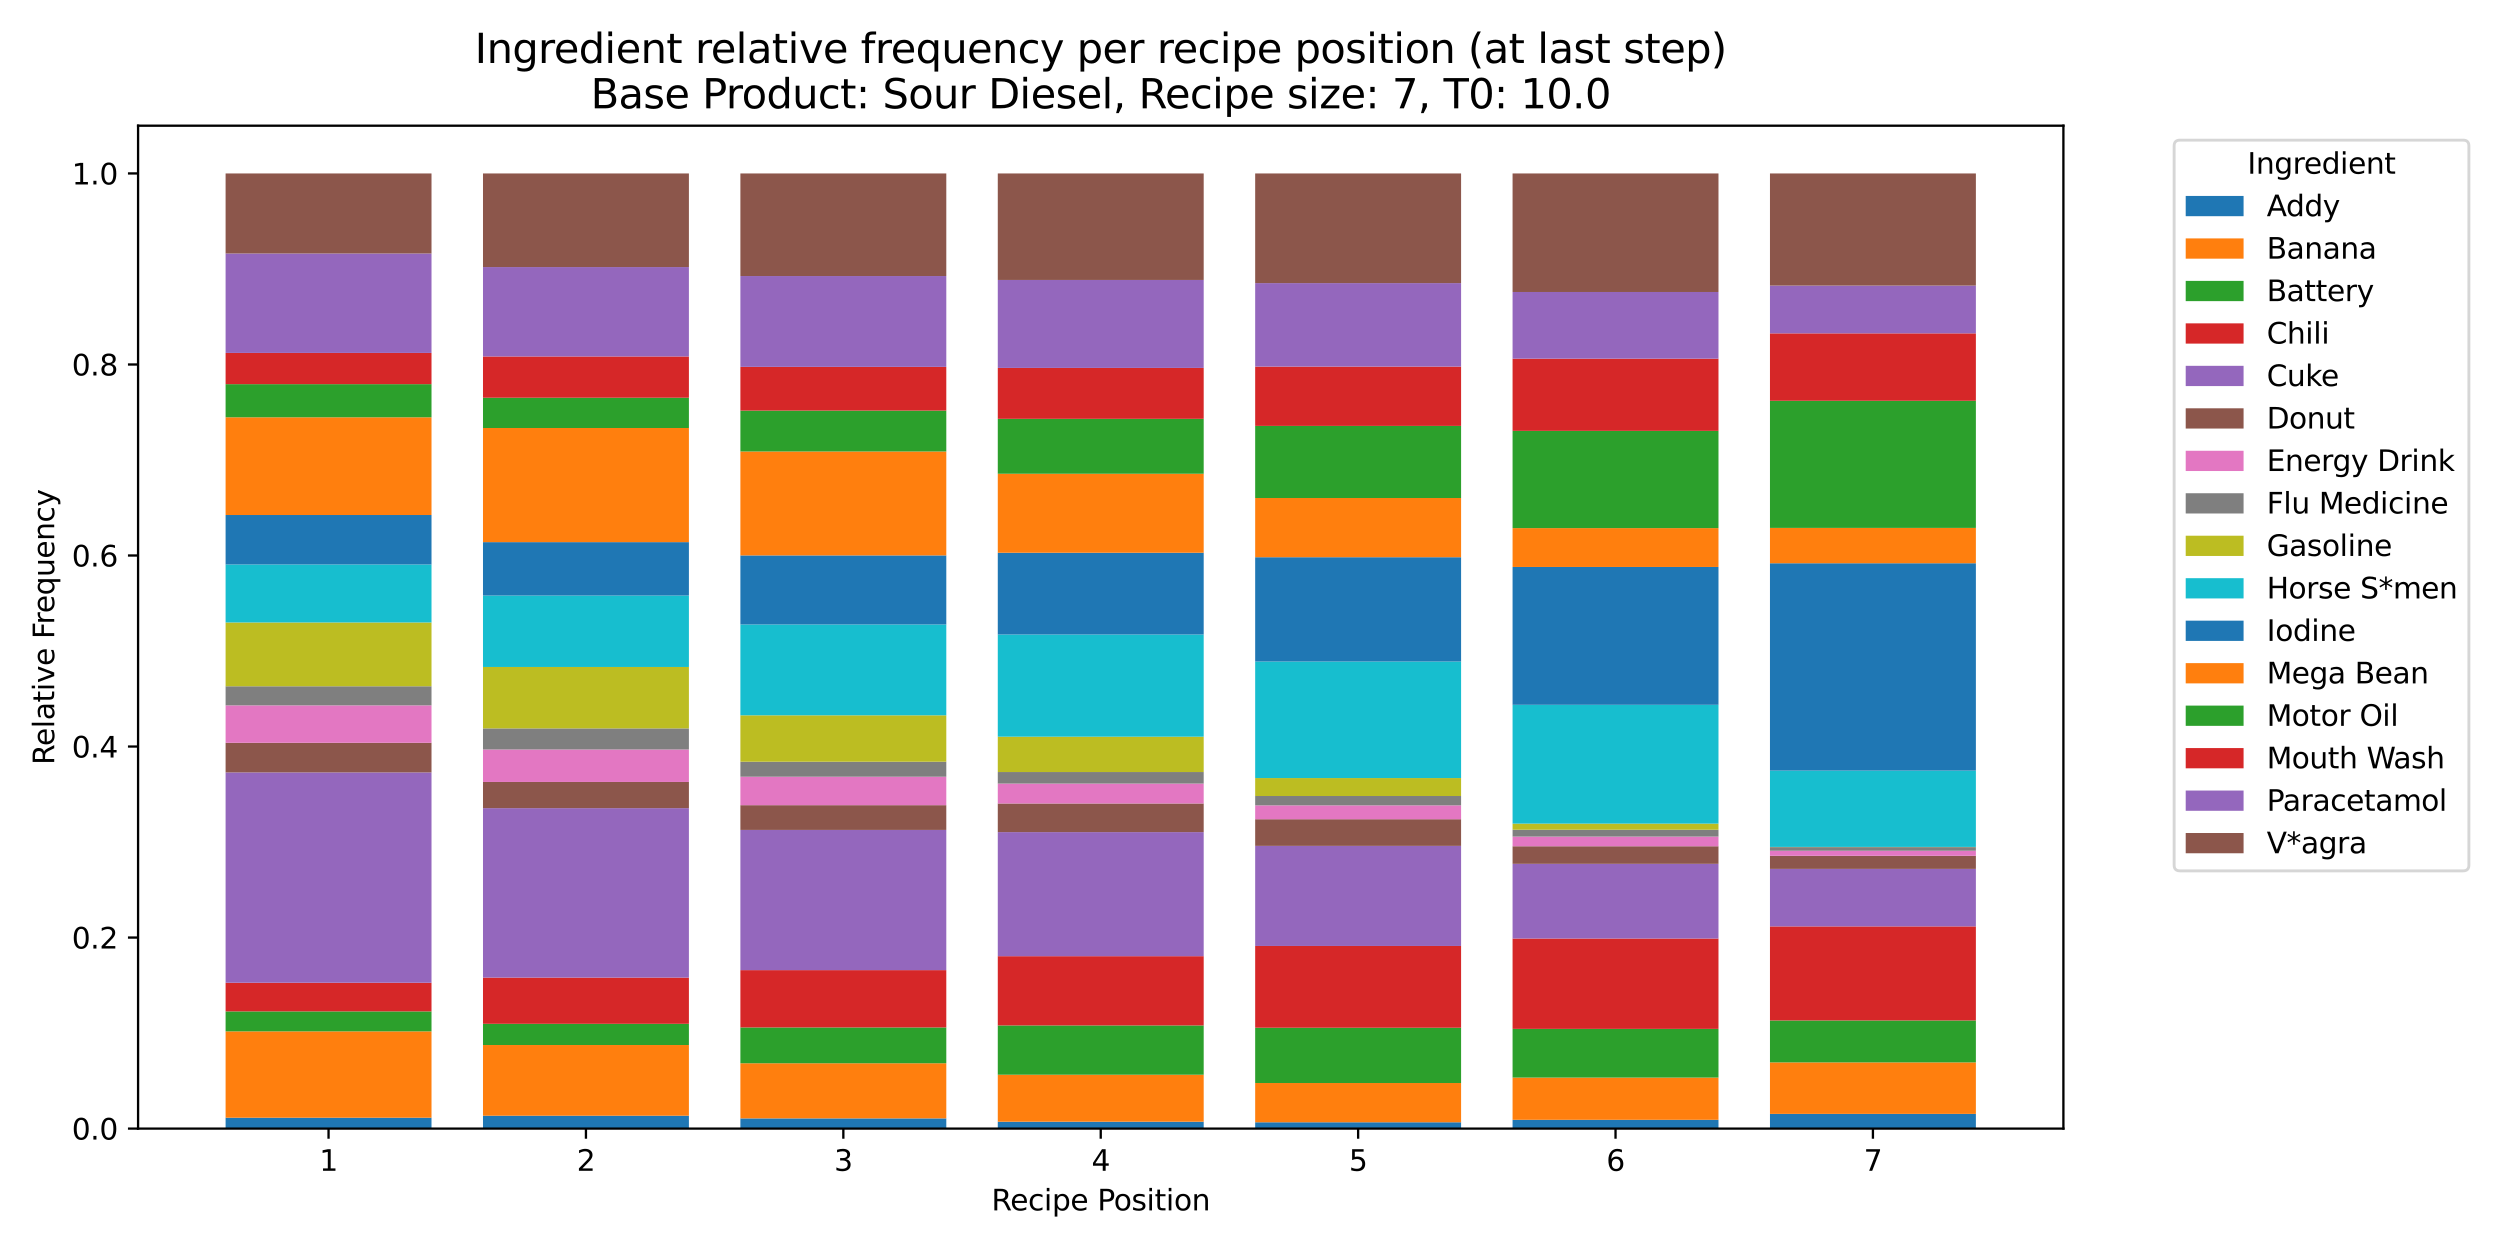 <?xml version="1.0" encoding="utf-8" standalone="no"?>
<!DOCTYPE svg PUBLIC "-//W3C//DTD SVG 1.1//EN"
  "http://www.w3.org/Graphics/SVG/1.1/DTD/svg11.dtd">
<svg xmlns:xlink="http://www.w3.org/1999/xlink" width="864pt" height="432pt" viewBox="0 0 864 432" xmlns="http://www.w3.org/2000/svg" version="1.1">
 <defs>
  <style type="text/css">*{stroke-linejoin: round; stroke-linecap: butt}</style>
 </defs>
 <g id="figure_1">
  <g id="patch_1">
   <path d="M 0 432 
L 864 432 
L 864 0 
L 0 0 
z
" style="fill: #ffffff"/>
  </g>
  <g id="axes_1">
   <g id="patch_2">
    <path d="M 47.72 390.04 
L 713.11 390.04 
L 713.11 43.44 
L 47.72 43.44 
z
" style="fill: #ffffff"/>
   </g>
   <g id="patch_3">
    <path d="M 77.965 390.04 
L 149.13 390.04 
L 149.13 386.277 
L 77.965 386.277 
z
" clip-path="url(#pcaef42bcbb)" style="fill: #1f77b4"/>
   </g>
   <g id="patch_4">
    <path d="M 166.921 390.04 
L 238.086 390.04 
L 238.086 385.584 
L 166.921 385.584 
z
" clip-path="url(#pcaef42bcbb)" style="fill: #1f77b4"/>
   </g>
   <g id="patch_5">
    <path d="M 255.877 390.04 
L 327.041 390.04 
L 327.041 386.508 
L 255.877 386.508 
z
" clip-path="url(#pcaef42bcbb)" style="fill: #1f77b4"/>
   </g>
   <g id="patch_6">
    <path d="M 344.833 390.04 
L 415.997 390.04 
L 415.997 387.663 
L 344.833 387.663 
z
" clip-path="url(#pcaef42bcbb)" style="fill: #1f77b4"/>
   </g>
   <g id="patch_7">
    <path d="M 433.789 390.04 
L 504.953 390.04 
L 504.953 387.861 
L 433.789 387.861 
z
" clip-path="url(#pcaef42bcbb)" style="fill: #1f77b4"/>
   </g>
   <g id="patch_8">
    <path d="M 522.744 390.04 
L 593.909 390.04 
L 593.909 387.003 
L 522.744 387.003 
z
" clip-path="url(#pcaef42bcbb)" style="fill: #1f77b4"/>
   </g>
   <g id="patch_9">
    <path d="M 611.7 390.04 
L 682.865 390.04 
L 682.865 384.957 
L 611.7 384.957 
z
" clip-path="url(#pcaef42bcbb)" style="fill: #1f77b4"/>
   </g>
   <g id="patch_10">
    <path d="M 77.965 386.277 
L 149.13 386.277 
L 149.13 356.436 
L 77.965 356.436 
z
" clip-path="url(#pcaef42bcbb)" style="fill: #ff7f0e"/>
   </g>
   <g id="patch_11">
    <path d="M 166.921 385.584 
L 238.086 385.584 
L 238.086 361.157 
L 166.921 361.157 
z
" clip-path="url(#pcaef42bcbb)" style="fill: #ff7f0e"/>
   </g>
   <g id="patch_12">
    <path d="M 255.877 386.508 
L 327.041 386.508 
L 327.041 367.461 
L 255.877 367.461 
z
" clip-path="url(#pcaef42bcbb)" style="fill: #ff7f0e"/>
   </g>
   <g id="patch_13">
    <path d="M 344.833 387.663 
L 415.997 387.663 
L 415.997 371.423 
L 344.833 371.423 
z
" clip-path="url(#pcaef42bcbb)" style="fill: #ff7f0e"/>
   </g>
   <g id="patch_14">
    <path d="M 433.789 387.861 
L 504.953 387.861 
L 504.953 374.294 
L 433.789 374.294 
z
" clip-path="url(#pcaef42bcbb)" style="fill: #ff7f0e"/>
   </g>
   <g id="patch_15">
    <path d="M 522.744 387.003 
L 593.909 387.003 
L 593.909 372.413 
L 522.744 372.413 
z
" clip-path="url(#pcaef42bcbb)" style="fill: #ff7f0e"/>
   </g>
   <g id="patch_16">
    <path d="M 611.7 384.957 
L 682.865 384.957 
L 682.865 367.164 
L 611.7 367.164 
z
" clip-path="url(#pcaef42bcbb)" style="fill: #ff7f0e"/>
   </g>
   <g id="patch_17">
    <path d="M 77.965 356.436 
L 149.13 356.436 
L 149.13 349.537 
L 77.965 349.537 
z
" clip-path="url(#pcaef42bcbb)" style="fill: #2ca02c"/>
   </g>
   <g id="patch_18">
    <path d="M 166.921 361.157 
L 238.086 361.157 
L 238.086 353.829 
L 166.921 353.829 
z
" clip-path="url(#pcaef42bcbb)" style="fill: #2ca02c"/>
   </g>
   <g id="patch_19">
    <path d="M 255.877 367.461 
L 327.041 367.461 
L 327.041 355.083 
L 255.877 355.083 
z
" clip-path="url(#pcaef42bcbb)" style="fill: #2ca02c"/>
   </g>
   <g id="patch_20">
    <path d="M 344.833 371.423 
L 415.997 371.423 
L 415.997 354.39 
L 344.833 354.39 
z
" clip-path="url(#pcaef42bcbb)" style="fill: #2ca02c"/>
   </g>
   <g id="patch_21">
    <path d="M 433.789 374.294 
L 504.953 374.294 
L 504.953 355.182 
L 433.789 355.182 
z
" clip-path="url(#pcaef42bcbb)" style="fill: #2ca02c"/>
   </g>
   <g id="patch_22">
    <path d="M 522.744 372.413 
L 593.909 372.413 
L 593.909 355.578 
L 522.744 355.578 
z
" clip-path="url(#pcaef42bcbb)" style="fill: #2ca02c"/>
   </g>
   <g id="patch_23">
    <path d="M 611.7 367.164 
L 682.865 367.164 
L 682.865 352.673 
L 611.7 352.673 
z
" clip-path="url(#pcaef42bcbb)" style="fill: #2ca02c"/>
   </g>
   <g id="patch_24">
    <path d="M 77.965 349.537 
L 149.13 349.537 
L 149.13 339.634 
L 77.965 339.634 
z
" clip-path="url(#pcaef42bcbb)" style="fill: #d62728"/>
   </g>
   <g id="patch_25">
    <path d="M 166.921 353.829 
L 238.086 353.829 
L 238.086 337.852 
L 166.921 337.852 
z
" clip-path="url(#pcaef42bcbb)" style="fill: #d62728"/>
   </g>
   <g id="patch_26">
    <path d="M 255.877 355.083 
L 327.041 355.083 
L 327.041 335.277 
L 255.877 335.277 
z
" clip-path="url(#pcaef42bcbb)" style="fill: #d62728"/>
   </g>
   <g id="patch_27">
    <path d="M 344.833 354.39 
L 415.997 354.39 
L 415.997 330.458 
L 344.833 330.458 
z
" clip-path="url(#pcaef42bcbb)" style="fill: #d62728"/>
   </g>
   <g id="patch_28">
    <path d="M 433.789 355.182 
L 504.953 355.182 
L 504.953 326.926 
L 433.789 326.926 
z
" clip-path="url(#pcaef42bcbb)" style="fill: #d62728"/>
   </g>
   <g id="patch_29">
    <path d="M 522.744 355.578 
L 593.909 355.578 
L 593.909 324.351 
L 522.744 324.351 
z
" clip-path="url(#pcaef42bcbb)" style="fill: #d62728"/>
   </g>
   <g id="patch_30">
    <path d="M 611.7 352.673 
L 682.865 352.673 
L 682.865 320.159 
L 611.7 320.159 
z
" clip-path="url(#pcaef42bcbb)" style="fill: #d62728"/>
   </g>
   <g id="patch_31">
    <path d="M 77.965 339.634 
L 149.13 339.634 
L 149.13 266.947 
L 77.965 266.947 
z
" clip-path="url(#pcaef42bcbb)" style="fill: #9467bd"/>
   </g>
   <g id="patch_32">
    <path d="M 166.921 337.852 
L 238.086 337.852 
L 238.086 279.293 
L 166.921 279.293 
z
" clip-path="url(#pcaef42bcbb)" style="fill: #9467bd"/>
   </g>
   <g id="patch_33">
    <path d="M 255.877 335.277 
L 327.041 335.277 
L 327.041 286.819 
L 255.877 286.819 
z
" clip-path="url(#pcaef42bcbb)" style="fill: #9467bd"/>
   </g>
   <g id="patch_34">
    <path d="M 344.833 330.458 
L 415.997 330.458 
L 415.997 287.578 
L 344.833 287.578 
z
" clip-path="url(#pcaef42bcbb)" style="fill: #9467bd"/>
   </g>
   <g id="patch_35">
    <path d="M 433.789 326.926 
L 504.953 326.926 
L 504.953 292.332 
L 433.789 292.332 
z
" clip-path="url(#pcaef42bcbb)" style="fill: #9467bd"/>
   </g>
   <g id="patch_36">
    <path d="M 522.744 324.351 
L 593.909 324.351 
L 593.909 298.538 
L 522.744 298.538 
z
" clip-path="url(#pcaef42bcbb)" style="fill: #9467bd"/>
   </g>
   <g id="patch_37">
    <path d="M 611.7 320.159 
L 682.865 320.159 
L 682.865 300.287 
L 611.7 300.287 
z
" clip-path="url(#pcaef42bcbb)" style="fill: #9467bd"/>
   </g>
   <g id="patch_38">
    <path d="M 77.965 266.947 
L 149.13 266.947 
L 149.13 256.715 
L 77.965 256.715 
z
" clip-path="url(#pcaef42bcbb)" style="fill: #8c564b"/>
   </g>
   <g id="patch_39">
    <path d="M 166.921 279.293 
L 238.086 279.293 
L 238.086 270.248 
L 166.921 270.248 
z
" clip-path="url(#pcaef42bcbb)" style="fill: #8c564b"/>
   </g>
   <g id="patch_40">
    <path d="M 255.877 286.819 
L 327.041 286.819 
L 327.041 278.27 
L 255.877 278.27 
z
" clip-path="url(#pcaef42bcbb)" style="fill: #8c564b"/>
   </g>
   <g id="patch_41">
    <path d="M 344.833 287.578 
L 415.997 287.578 
L 415.997 277.676 
L 344.833 277.676 
z
" clip-path="url(#pcaef42bcbb)" style="fill: #8c564b"/>
   </g>
   <g id="patch_42">
    <path d="M 433.789 292.332 
L 504.953 292.332 
L 504.953 283.122 
L 433.789 283.122 
z
" clip-path="url(#pcaef42bcbb)" style="fill: #8c564b"/>
   </g>
   <g id="patch_43">
    <path d="M 522.744 298.538 
L 593.909 298.538 
L 593.909 292.464 
L 522.744 292.464 
z
" clip-path="url(#pcaef42bcbb)" style="fill: #8c564b"/>
   </g>
   <g id="patch_44">
    <path d="M 611.7 300.287 
L 682.865 300.287 
L 682.865 295.765 
L 611.7 295.765 
z
" clip-path="url(#pcaef42bcbb)" style="fill: #8c564b"/>
   </g>
   <g id="patch_45">
    <path d="M 77.965 256.715 
L 149.13 256.715 
L 149.13 243.775 
L 77.965 243.775 
z
" clip-path="url(#pcaef42bcbb)" style="fill: #e377c2"/>
   </g>
   <g id="patch_46">
    <path d="M 166.921 270.248 
L 238.086 270.248 
L 238.086 259.025 
L 166.921 259.025 
z
" clip-path="url(#pcaef42bcbb)" style="fill: #e377c2"/>
   </g>
   <g id="patch_47">
    <path d="M 255.877 278.27 
L 327.041 278.27 
L 327.041 268.433 
L 255.877 268.433 
z
" clip-path="url(#pcaef42bcbb)" style="fill: #e377c2"/>
   </g>
   <g id="patch_48">
    <path d="M 344.833 277.676 
L 415.997 277.676 
L 415.997 270.81 
L 344.833 270.81 
z
" clip-path="url(#pcaef42bcbb)" style="fill: #e377c2"/>
   </g>
   <g id="patch_49">
    <path d="M 433.789 283.122 
L 504.953 283.122 
L 504.953 278.336 
L 433.789 278.336 
z
" clip-path="url(#pcaef42bcbb)" style="fill: #e377c2"/>
   </g>
   <g id="patch_50">
    <path d="M 522.744 292.464 
L 593.909 292.464 
L 593.909 289.13 
L 522.744 289.13 
z
" clip-path="url(#pcaef42bcbb)" style="fill: #e377c2"/>
   </g>
   <g id="patch_51">
    <path d="M 611.7 295.765 
L 682.865 295.765 
L 682.865 294.015 
L 611.7 294.015 
z
" clip-path="url(#pcaef42bcbb)" style="fill: #e377c2"/>
   </g>
   <g id="patch_52">
    <path d="M 77.965 243.775 
L 149.13 243.775 
L 149.13 237.173 
L 77.965 237.173 
z
" clip-path="url(#pcaef42bcbb)" style="fill: #7f7f7f"/>
   </g>
   <g id="patch_53">
    <path d="M 166.921 259.025 
L 238.086 259.025 
L 238.086 251.73 
L 166.921 251.73 
z
" clip-path="url(#pcaef42bcbb)" style="fill: #7f7f7f"/>
   </g>
   <g id="patch_54">
    <path d="M 255.877 268.433 
L 327.041 268.433 
L 327.041 263.25 
L 255.877 263.25 
z
" clip-path="url(#pcaef42bcbb)" style="fill: #7f7f7f"/>
   </g>
   <g id="patch_55">
    <path d="M 344.833 270.81 
L 415.997 270.81 
L 415.997 266.815 
L 344.833 266.815 
z
" clip-path="url(#pcaef42bcbb)" style="fill: #7f7f7f"/>
   </g>
   <g id="patch_56">
    <path d="M 433.789 278.336 
L 504.953 278.336 
L 504.953 275.101 
L 433.789 275.101 
z
" clip-path="url(#pcaef42bcbb)" style="fill: #7f7f7f"/>
   </g>
   <g id="patch_57">
    <path d="M 522.744 289.13 
L 593.909 289.13 
L 593.909 286.753 
L 522.744 286.753 
z
" clip-path="url(#pcaef42bcbb)" style="fill: #7f7f7f"/>
   </g>
   <g id="patch_58">
    <path d="M 611.7 294.015 
L 682.865 294.015 
L 682.865 292.761 
L 611.7 292.761 
z
" clip-path="url(#pcaef42bcbb)" style="fill: #7f7f7f"/>
   </g>
   <g id="patch_59">
    <path d="M 77.965 237.173 
L 149.13 237.173 
L 149.13 215.123 
L 77.965 215.123 
z
" clip-path="url(#pcaef42bcbb)" style="fill: #bcbd22"/>
   </g>
   <g id="patch_60">
    <path d="M 166.921 251.73 
L 238.086 251.73 
L 238.086 230.505 
L 166.921 230.505 
z
" clip-path="url(#pcaef42bcbb)" style="fill: #bcbd22"/>
   </g>
   <g id="patch_61">
    <path d="M 255.877 263.25 
L 327.041 263.25 
L 327.041 247.208 
L 255.877 247.208 
z
" clip-path="url(#pcaef42bcbb)" style="fill: #bcbd22"/>
   </g>
   <g id="patch_62">
    <path d="M 344.833 266.815 
L 415.997 266.815 
L 415.997 254.602 
L 344.833 254.602 
z
" clip-path="url(#pcaef42bcbb)" style="fill: #bcbd22"/>
   </g>
   <g id="patch_63">
    <path d="M 433.789 275.101 
L 504.953 275.101 
L 504.953 268.895 
L 433.789 268.895 
z
" clip-path="url(#pcaef42bcbb)" style="fill: #bcbd22"/>
   </g>
   <g id="patch_64">
    <path d="M 522.744 286.753 
L 593.909 286.753 
L 593.909 284.641 
L 522.744 284.641 
z
" clip-path="url(#pcaef42bcbb)" style="fill: #bcbd22"/>
   </g>
   <g id="patch_65">
    <path d="M 611.7 292.761 
L 682.865 292.761 
L 682.865 292.695 
L 611.7 292.695 
z
" clip-path="url(#pcaef42bcbb)" style="fill: #bcbd22"/>
   </g>
   <g id="patch_66">
    <path d="M 77.965 215.123 
L 149.13 215.123 
L 149.13 195.086 
L 77.965 195.086 
z
" clip-path="url(#pcaef42bcbb)" style="fill: #17becf"/>
   </g>
   <g id="patch_67">
    <path d="M 166.921 230.505 
L 238.086 230.505 
L 238.086 205.814 
L 166.921 205.814 
z
" clip-path="url(#pcaef42bcbb)" style="fill: #17becf"/>
   </g>
   <g id="patch_68">
    <path d="M 255.877 247.208 
L 327.041 247.208 
L 327.041 215.816 
L 255.877 215.816 
z
" clip-path="url(#pcaef42bcbb)" style="fill: #17becf"/>
   </g>
   <g id="patch_69">
    <path d="M 344.833 254.602 
L 415.997 254.602 
L 415.997 219.282 
L 344.833 219.282 
z
" clip-path="url(#pcaef42bcbb)" style="fill: #17becf"/>
   </g>
   <g id="patch_70">
    <path d="M 433.789 268.895 
L 504.953 268.895 
L 504.953 228.623 
L 433.789 228.623 
z
" clip-path="url(#pcaef42bcbb)" style="fill: #17becf"/>
   </g>
   <g id="patch_71">
    <path d="M 522.744 284.641 
L 593.909 284.641 
L 593.909 243.577 
L 522.744 243.577 
z
" clip-path="url(#pcaef42bcbb)" style="fill: #17becf"/>
   </g>
   <g id="patch_72">
    <path d="M 611.7 292.695 
L 682.865 292.695 
L 682.865 266.32 
L 611.7 266.32 
z
" clip-path="url(#pcaef42bcbb)" style="fill: #17becf"/>
   </g>
   <g id="patch_73">
    <path d="M 77.965 195.086 
L 149.13 195.086 
L 149.13 177.987 
L 77.965 177.987 
z
" clip-path="url(#pcaef42bcbb)" style="fill: #1f77b4"/>
   </g>
   <g id="patch_74">
    <path d="M 166.921 205.814 
L 238.086 205.814 
L 238.086 187.362 
L 166.921 187.362 
z
" clip-path="url(#pcaef42bcbb)" style="fill: #1f77b4"/>
   </g>
   <g id="patch_75">
    <path d="M 255.877 215.816 
L 327.041 215.816 
L 327.041 191.95 
L 255.877 191.95 
z
" clip-path="url(#pcaef42bcbb)" style="fill: #1f77b4"/>
   </g>
   <g id="patch_76">
    <path d="M 344.833 219.282 
L 415.997 219.282 
L 415.997 191.026 
L 344.833 191.026 
z
" clip-path="url(#pcaef42bcbb)" style="fill: #1f77b4"/>
   </g>
   <g id="patch_77">
    <path d="M 433.789 228.623 
L 504.953 228.623 
L 504.953 192.577 
L 433.789 192.577 
z
" clip-path="url(#pcaef42bcbb)" style="fill: #1f77b4"/>
   </g>
   <g id="patch_78">
    <path d="M 522.744 243.577 
L 593.909 243.577 
L 593.909 195.944 
L 522.744 195.944 
z
" clip-path="url(#pcaef42bcbb)" style="fill: #1f77b4"/>
   </g>
   <g id="patch_79">
    <path d="M 611.7 266.32 
L 682.865 266.32 
L 682.865 194.657 
L 611.7 194.657 
z
" clip-path="url(#pcaef42bcbb)" style="fill: #1f77b4"/>
   </g>
   <g id="patch_80">
    <path d="M 77.965 177.987 
L 149.13 177.987 
L 149.13 144.218 
L 77.965 144.218 
z
" clip-path="url(#pcaef42bcbb)" style="fill: #ff7f0e"/>
   </g>
   <g id="patch_81">
    <path d="M 166.921 187.362 
L 238.086 187.362 
L 238.086 147.915 
L 166.921 147.915 
z
" clip-path="url(#pcaef42bcbb)" style="fill: #ff7f0e"/>
   </g>
   <g id="patch_82">
    <path d="M 255.877 191.95 
L 327.041 191.95 
L 327.041 156.035 
L 255.877 156.035 
z
" clip-path="url(#pcaef42bcbb)" style="fill: #ff7f0e"/>
   </g>
   <g id="patch_83">
    <path d="M 344.833 191.026 
L 415.997 191.026 
L 415.997 163.727 
L 344.833 163.727 
z
" clip-path="url(#pcaef42bcbb)" style="fill: #ff7f0e"/>
   </g>
   <g id="patch_84">
    <path d="M 433.789 192.577 
L 504.953 192.577 
L 504.953 172.111 
L 433.789 172.111 
z
" clip-path="url(#pcaef42bcbb)" style="fill: #ff7f0e"/>
   </g>
   <g id="patch_85">
    <path d="M 522.744 195.944 
L 593.909 195.944 
L 593.909 182.509 
L 522.744 182.509 
z
" clip-path="url(#pcaef42bcbb)" style="fill: #ff7f0e"/>
   </g>
   <g id="patch_86">
    <path d="M 611.7 194.657 
L 682.865 194.657 
L 682.865 182.443 
L 611.7 182.443 
z
" clip-path="url(#pcaef42bcbb)" style="fill: #ff7f0e"/>
   </g>
   <g id="patch_87">
    <path d="M 77.965 144.218 
L 149.13 144.218 
L 149.13 132.764 
L 77.965 132.764 
z
" clip-path="url(#pcaef42bcbb)" style="fill: #2ca02c"/>
   </g>
   <g id="patch_88">
    <path d="M 166.921 147.915 
L 238.086 147.915 
L 238.086 137.451 
L 166.921 137.451 
z
" clip-path="url(#pcaef42bcbb)" style="fill: #2ca02c"/>
   </g>
   <g id="patch_89">
    <path d="M 255.877 156.035 
L 327.041 156.035 
L 327.041 141.907 
L 255.877 141.907 
z
" clip-path="url(#pcaef42bcbb)" style="fill: #2ca02c"/>
   </g>
   <g id="patch_90">
    <path d="M 344.833 163.727 
L 415.997 163.727 
L 415.997 144.746 
L 344.833 144.746 
z
" clip-path="url(#pcaef42bcbb)" style="fill: #2ca02c"/>
   </g>
   <g id="patch_91">
    <path d="M 433.789 172.111 
L 504.953 172.111 
L 504.953 147.189 
L 433.789 147.189 
z
" clip-path="url(#pcaef42bcbb)" style="fill: #2ca02c"/>
   </g>
   <g id="patch_92">
    <path d="M 522.744 182.509 
L 593.909 182.509 
L 593.909 148.905 
L 522.744 148.905 
z
" clip-path="url(#pcaef42bcbb)" style="fill: #2ca02c"/>
   </g>
   <g id="patch_93">
    <path d="M 611.7 182.443 
L 682.865 182.443 
L 682.865 138.507 
L 611.7 138.507 
z
" clip-path="url(#pcaef42bcbb)" style="fill: #2ca02c"/>
   </g>
   <g id="patch_94">
    <path d="M 77.965 132.764 
L 149.13 132.764 
L 149.13 121.97 
L 77.965 121.97 
z
" clip-path="url(#pcaef42bcbb)" style="fill: #d62728"/>
   </g>
   <g id="patch_95">
    <path d="M 166.921 137.451 
L 238.086 137.451 
L 238.086 123.191 
L 166.921 123.191 
z
" clip-path="url(#pcaef42bcbb)" style="fill: #d62728"/>
   </g>
   <g id="patch_96">
    <path d="M 255.877 141.907 
L 327.041 141.907 
L 327.041 126.789 
L 255.877 126.789 
z
" clip-path="url(#pcaef42bcbb)" style="fill: #d62728"/>
   </g>
   <g id="patch_97">
    <path d="M 344.833 144.746 
L 415.997 144.746 
L 415.997 127.152 
L 344.833 127.152 
z
" clip-path="url(#pcaef42bcbb)" style="fill: #d62728"/>
   </g>
   <g id="patch_98">
    <path d="M 433.789 147.189 
L 504.953 147.189 
L 504.953 126.69 
L 433.789 126.69 
z
" clip-path="url(#pcaef42bcbb)" style="fill: #d62728"/>
   </g>
   <g id="patch_99">
    <path d="M 522.744 148.905 
L 593.909 148.905 
L 593.909 123.95 
L 522.744 123.95 
z
" clip-path="url(#pcaef42bcbb)" style="fill: #d62728"/>
   </g>
   <g id="patch_100">
    <path d="M 611.7 138.507 
L 682.865 138.507 
L 682.865 115.203 
L 611.7 115.203 
z
" clip-path="url(#pcaef42bcbb)" style="fill: #d62728"/>
   </g>
   <g id="patch_101">
    <path d="M 77.965 121.97 
L 149.13 121.97 
L 149.13 87.607 
L 77.965 87.607 
z
" clip-path="url(#pcaef42bcbb)" style="fill: #9467bd"/>
   </g>
   <g id="patch_102">
    <path d="M 166.921 123.191 
L 238.086 123.191 
L 238.086 92.294 
L 166.921 92.294 
z
" clip-path="url(#pcaef42bcbb)" style="fill: #9467bd"/>
   </g>
   <g id="patch_103">
    <path d="M 255.877 126.789 
L 327.041 126.789 
L 327.041 95.397 
L 255.877 95.397 
z
" clip-path="url(#pcaef42bcbb)" style="fill: #9467bd"/>
   </g>
   <g id="patch_104">
    <path d="M 344.833 127.152 
L 415.997 127.152 
L 415.997 96.75 
L 344.833 96.75 
z
" clip-path="url(#pcaef42bcbb)" style="fill: #9467bd"/>
   </g>
   <g id="patch_105">
    <path d="M 433.789 126.69 
L 504.953 126.69 
L 504.953 97.84 
L 433.789 97.84 
z
" clip-path="url(#pcaef42bcbb)" style="fill: #9467bd"/>
   </g>
   <g id="patch_106">
    <path d="M 522.744 123.95 
L 593.909 123.95 
L 593.909 100.91 
L 522.744 100.91 
z
" clip-path="url(#pcaef42bcbb)" style="fill: #9467bd"/>
   </g>
   <g id="patch_107">
    <path d="M 611.7 115.203 
L 682.865 115.203 
L 682.865 98.698 
L 611.7 98.698 
z
" clip-path="url(#pcaef42bcbb)" style="fill: #9467bd"/>
   </g>
   <g id="patch_108">
    <path d="M 77.965 87.607 
L 149.13 87.607 
L 149.13 59.945 
L 77.965 59.945 
z
" clip-path="url(#pcaef42bcbb)" style="fill: #8c564b"/>
   </g>
   <g id="patch_109">
    <path d="M 166.921 92.294 
L 238.086 92.294 
L 238.086 59.945 
L 166.921 59.945 
z
" clip-path="url(#pcaef42bcbb)" style="fill: #8c564b"/>
   </g>
   <g id="patch_110">
    <path d="M 255.877 95.397 
L 327.041 95.397 
L 327.041 59.945 
L 255.877 59.945 
z
" clip-path="url(#pcaef42bcbb)" style="fill: #8c564b"/>
   </g>
   <g id="patch_111">
    <path d="M 344.833 96.75 
L 415.997 96.75 
L 415.997 59.945 
L 344.833 59.945 
z
" clip-path="url(#pcaef42bcbb)" style="fill: #8c564b"/>
   </g>
   <g id="patch_112">
    <path d="M 433.789 97.84 
L 504.953 97.84 
L 504.953 59.945 
L 433.789 59.945 
z
" clip-path="url(#pcaef42bcbb)" style="fill: #8c564b"/>
   </g>
   <g id="patch_113">
    <path d="M 522.744 100.91 
L 593.909 100.91 
L 593.909 59.945 
L 522.744 59.945 
z
" clip-path="url(#pcaef42bcbb)" style="fill: #8c564b"/>
   </g>
   <g id="patch_114">
    <path d="M 611.7 98.698 
L 682.865 98.698 
L 682.865 59.945 
L 611.7 59.945 
z
" clip-path="url(#pcaef42bcbb)" style="fill: #8c564b"/>
   </g>
   <g id="matplotlib.axis_1">
    <g id="xtick_1">
     <g id="line2d_1">
      <defs>
       <path id="ma911b8033a" d="M 0 0 
L 0 3.5 
" style="stroke: #000000; stroke-width: 0.8"/>
      </defs>
      <g>
       <use xlink:href="#ma911b8033a" x="113.547" y="390.04" style="stroke: #000000; stroke-width: 0.8"/>
      </g>
     </g>
     <g id="text_1">
      <!-- 1 -->
      <g transform="translate(110.366 404.638) scale(0.1 -0.1)">
       <defs>
        <path id="DejaVuSans-31" d="M 794 531 
L 1825 531 
L 1825 4091 
L 703 3866 
L 703 4441 
L 1819 4666 
L 2450 4666 
L 2450 531 
L 3481 531 
L 3481 0 
L 794 0 
L 794 531 
z
" transform="scale(0.016)"/>
       </defs>
       <use xlink:href="#DejaVuSans-31"/>
      </g>
     </g>
    </g>
    <g id="xtick_2">
     <g id="line2d_2">
      <g>
       <use xlink:href="#ma911b8033a" x="202.503" y="390.04" style="stroke: #000000; stroke-width: 0.8"/>
      </g>
     </g>
     <g id="text_2">
      <!-- 2 -->
      <g transform="translate(199.322 404.638) scale(0.1 -0.1)">
       <defs>
        <path id="DejaVuSans-32" d="M 1228 531 
L 3431 531 
L 3431 0 
L 469 0 
L 469 531 
Q 828 903 1448 1529 
Q 2069 2156 2228 2338 
Q 2531 2678 2651 2914 
Q 2772 3150 2772 3378 
Q 2772 3750 2511 3984 
Q 2250 4219 1831 4219 
Q 1534 4219 1204 4116 
Q 875 4013 500 3803 
L 500 4441 
Q 881 4594 1212 4672 
Q 1544 4750 1819 4750 
Q 2544 4750 2975 4387 
Q 3406 4025 3406 3419 
Q 3406 3131 3298 2873 
Q 3191 2616 2906 2266 
Q 2828 2175 2409 1742 
Q 1991 1309 1228 531 
z
" transform="scale(0.016)"/>
       </defs>
       <use xlink:href="#DejaVuSans-32"/>
      </g>
     </g>
    </g>
    <g id="xtick_3">
     <g id="line2d_3">
      <g>
       <use xlink:href="#ma911b8033a" x="291.459" y="390.04" style="stroke: #000000; stroke-width: 0.8"/>
      </g>
     </g>
     <g id="text_3">
      <!-- 3 -->
      <g transform="translate(288.278 404.638) scale(0.1 -0.1)">
       <defs>
        <path id="DejaVuSans-33" d="M 2597 2516 
Q 3050 2419 3304 2112 
Q 3559 1806 3559 1356 
Q 3559 666 3084 287 
Q 2609 -91 1734 -91 
Q 1441 -91 1130 -33 
Q 819 25 488 141 
L 488 750 
Q 750 597 1062 519 
Q 1375 441 1716 441 
Q 2309 441 2620 675 
Q 2931 909 2931 1356 
Q 2931 1769 2642 2001 
Q 2353 2234 1838 2234 
L 1294 2234 
L 1294 2753 
L 1863 2753 
Q 2328 2753 2575 2939 
Q 2822 3125 2822 3475 
Q 2822 3834 2567 4026 
Q 2313 4219 1838 4219 
Q 1578 4219 1281 4162 
Q 984 4106 628 3988 
L 628 4550 
Q 988 4650 1302 4700 
Q 1616 4750 1894 4750 
Q 2613 4750 3031 4423 
Q 3450 4097 3450 3541 
Q 3450 3153 3228 2886 
Q 3006 2619 2597 2516 
z
" transform="scale(0.016)"/>
       </defs>
       <use xlink:href="#DejaVuSans-33"/>
      </g>
     </g>
    </g>
    <g id="xtick_4">
     <g id="line2d_4">
      <g>
       <use xlink:href="#ma911b8033a" x="380.415" y="390.04" style="stroke: #000000; stroke-width: 0.8"/>
      </g>
     </g>
     <g id="text_4">
      <!-- 4 -->
      <g transform="translate(377.234 404.638) scale(0.1 -0.1)">
       <defs>
        <path id="DejaVuSans-34" d="M 2419 4116 
L 825 1625 
L 2419 1625 
L 2419 4116 
z
M 2253 4666 
L 3047 4666 
L 3047 1625 
L 3713 1625 
L 3713 1100 
L 3047 1100 
L 3047 0 
L 2419 0 
L 2419 1100 
L 313 1100 
L 313 1709 
L 2253 4666 
z
" transform="scale(0.016)"/>
       </defs>
       <use xlink:href="#DejaVuSans-34"/>
      </g>
     </g>
    </g>
    <g id="xtick_5">
     <g id="line2d_5">
      <g>
       <use xlink:href="#ma911b8033a" x="469.371" y="390.04" style="stroke: #000000; stroke-width: 0.8"/>
      </g>
     </g>
     <g id="text_5">
      <!-- 5 -->
      <g transform="translate(466.19 404.638) scale(0.1 -0.1)">
       <defs>
        <path id="DejaVuSans-35" d="M 691 4666 
L 3169 4666 
L 3169 4134 
L 1269 4134 
L 1269 2991 
Q 1406 3038 1543 3061 
Q 1681 3084 1819 3084 
Q 2600 3084 3056 2656 
Q 3513 2228 3513 1497 
Q 3513 744 3044 326 
Q 2575 -91 1722 -91 
Q 1428 -91 1123 -41 
Q 819 9 494 109 
L 494 744 
Q 775 591 1075 516 
Q 1375 441 1709 441 
Q 2250 441 2565 725 
Q 2881 1009 2881 1497 
Q 2881 1984 2565 2268 
Q 2250 2553 1709 2553 
Q 1456 2553 1204 2497 
Q 953 2441 691 2322 
L 691 4666 
z
" transform="scale(0.016)"/>
       </defs>
       <use xlink:href="#DejaVuSans-35"/>
      </g>
     </g>
    </g>
    <g id="xtick_6">
     <g id="line2d_6">
      <g>
       <use xlink:href="#ma911b8033a" x="558.327" y="390.04" style="stroke: #000000; stroke-width: 0.8"/>
      </g>
     </g>
     <g id="text_6">
      <!-- 6 -->
      <g transform="translate(555.146 404.638) scale(0.1 -0.1)">
       <defs>
        <path id="DejaVuSans-36" d="M 2113 2584 
Q 1688 2584 1439 2293 
Q 1191 2003 1191 1497 
Q 1191 994 1439 701 
Q 1688 409 2113 409 
Q 2538 409 2786 701 
Q 3034 994 3034 1497 
Q 3034 2003 2786 2293 
Q 2538 2584 2113 2584 
z
M 3366 4563 
L 3366 3988 
Q 3128 4100 2886 4159 
Q 2644 4219 2406 4219 
Q 1781 4219 1451 3797 
Q 1122 3375 1075 2522 
Q 1259 2794 1537 2939 
Q 1816 3084 2150 3084 
Q 2853 3084 3261 2657 
Q 3669 2231 3669 1497 
Q 3669 778 3244 343 
Q 2819 -91 2113 -91 
Q 1303 -91 875 529 
Q 447 1150 447 2328 
Q 447 3434 972 4092 
Q 1497 4750 2381 4750 
Q 2619 4750 2861 4703 
Q 3103 4656 3366 4563 
z
" transform="scale(0.016)"/>
       </defs>
       <use xlink:href="#DejaVuSans-36"/>
      </g>
     </g>
    </g>
    <g id="xtick_7">
     <g id="line2d_7">
      <g>
       <use xlink:href="#ma911b8033a" x="647.283" y="390.04" style="stroke: #000000; stroke-width: 0.8"/>
      </g>
     </g>
     <g id="text_7">
      <!-- 7 -->
      <g transform="translate(644.101 404.638) scale(0.1 -0.1)">
       <defs>
        <path id="DejaVuSans-37" d="M 525 4666 
L 3525 4666 
L 3525 4397 
L 1831 0 
L 1172 0 
L 2766 4134 
L 525 4134 
L 525 4666 
z
" transform="scale(0.016)"/>
       </defs>
       <use xlink:href="#DejaVuSans-37"/>
      </g>
     </g>
    </g>
    <g id="text_8">
     <!-- Recipe Position -->
     <g transform="translate(342.647 418.317) scale(0.1 -0.1)">
      <defs>
       <path id="DejaVuSans-52" d="M 2841 2188 
Q 3044 2119 3236 1894 
Q 3428 1669 3622 1275 
L 4263 0 
L 3584 0 
L 2988 1197 
Q 2756 1666 2539 1819 
Q 2322 1972 1947 1972 
L 1259 1972 
L 1259 0 
L 628 0 
L 628 4666 
L 2053 4666 
Q 2853 4666 3247 4331 
Q 3641 3997 3641 3322 
Q 3641 2881 3436 2590 
Q 3231 2300 2841 2188 
z
M 1259 4147 
L 1259 2491 
L 2053 2491 
Q 2509 2491 2742 2702 
Q 2975 2913 2975 3322 
Q 2975 3731 2742 3939 
Q 2509 4147 2053 4147 
L 1259 4147 
z
" transform="scale(0.016)"/>
       <path id="DejaVuSans-65" d="M 3597 1894 
L 3597 1613 
L 953 1613 
Q 991 1019 1311 708 
Q 1631 397 2203 397 
Q 2534 397 2845 478 
Q 3156 559 3463 722 
L 3463 178 
Q 3153 47 2828 -22 
Q 2503 -91 2169 -91 
Q 1331 -91 842 396 
Q 353 884 353 1716 
Q 353 2575 817 3079 
Q 1281 3584 2069 3584 
Q 2775 3584 3186 3129 
Q 3597 2675 3597 1894 
z
M 3022 2063 
Q 3016 2534 2758 2815 
Q 2500 3097 2075 3097 
Q 1594 3097 1305 2825 
Q 1016 2553 972 2059 
L 3022 2063 
z
" transform="scale(0.016)"/>
       <path id="DejaVuSans-63" d="M 3122 3366 
L 3122 2828 
Q 2878 2963 2633 3030 
Q 2388 3097 2138 3097 
Q 1578 3097 1268 2742 
Q 959 2388 959 1747 
Q 959 1106 1268 751 
Q 1578 397 2138 397 
Q 2388 397 2633 464 
Q 2878 531 3122 666 
L 3122 134 
Q 2881 22 2623 -34 
Q 2366 -91 2075 -91 
Q 1284 -91 818 406 
Q 353 903 353 1747 
Q 353 2603 823 3093 
Q 1294 3584 2113 3584 
Q 2378 3584 2631 3529 
Q 2884 3475 3122 3366 
z
" transform="scale(0.016)"/>
       <path id="DejaVuSans-69" d="M 603 3500 
L 1178 3500 
L 1178 0 
L 603 0 
L 603 3500 
z
M 603 4863 
L 1178 4863 
L 1178 4134 
L 603 4134 
L 603 4863 
z
" transform="scale(0.016)"/>
       <path id="DejaVuSans-70" d="M 1159 525 
L 1159 -1331 
L 581 -1331 
L 581 3500 
L 1159 3500 
L 1159 2969 
Q 1341 3281 1617 3432 
Q 1894 3584 2278 3584 
Q 2916 3584 3314 3078 
Q 3713 2572 3713 1747 
Q 3713 922 3314 415 
Q 2916 -91 2278 -91 
Q 1894 -91 1617 61 
Q 1341 213 1159 525 
z
M 3116 1747 
Q 3116 2381 2855 2742 
Q 2594 3103 2138 3103 
Q 1681 3103 1420 2742 
Q 1159 2381 1159 1747 
Q 1159 1113 1420 752 
Q 1681 391 2138 391 
Q 2594 391 2855 752 
Q 3116 1113 3116 1747 
z
" transform="scale(0.016)"/>
       <path id="DejaVuSans-20" transform="scale(0.016)"/>
       <path id="DejaVuSans-50" d="M 1259 4147 
L 1259 2394 
L 2053 2394 
Q 2494 2394 2734 2622 
Q 2975 2850 2975 3272 
Q 2975 3691 2734 3919 
Q 2494 4147 2053 4147 
L 1259 4147 
z
M 628 4666 
L 2053 4666 
Q 2838 4666 3239 4311 
Q 3641 3956 3641 3272 
Q 3641 2581 3239 2228 
Q 2838 1875 2053 1875 
L 1259 1875 
L 1259 0 
L 628 0 
L 628 4666 
z
" transform="scale(0.016)"/>
       <path id="DejaVuSans-6f" d="M 1959 3097 
Q 1497 3097 1228 2736 
Q 959 2375 959 1747 
Q 959 1119 1226 758 
Q 1494 397 1959 397 
Q 2419 397 2687 759 
Q 2956 1122 2956 1747 
Q 2956 2369 2687 2733 
Q 2419 3097 1959 3097 
z
M 1959 3584 
Q 2709 3584 3137 3096 
Q 3566 2609 3566 1747 
Q 3566 888 3137 398 
Q 2709 -91 1959 -91 
Q 1206 -91 779 398 
Q 353 888 353 1747 
Q 353 2609 779 3096 
Q 1206 3584 1959 3584 
z
" transform="scale(0.016)"/>
       <path id="DejaVuSans-73" d="M 2834 3397 
L 2834 2853 
Q 2591 2978 2328 3040 
Q 2066 3103 1784 3103 
Q 1356 3103 1142 2972 
Q 928 2841 928 2578 
Q 928 2378 1081 2264 
Q 1234 2150 1697 2047 
L 1894 2003 
Q 2506 1872 2764 1633 
Q 3022 1394 3022 966 
Q 3022 478 2636 193 
Q 2250 -91 1575 -91 
Q 1294 -91 989 -36 
Q 684 19 347 128 
L 347 722 
Q 666 556 975 473 
Q 1284 391 1588 391 
Q 1994 391 2212 530 
Q 2431 669 2431 922 
Q 2431 1156 2273 1281 
Q 2116 1406 1581 1522 
L 1381 1569 
Q 847 1681 609 1914 
Q 372 2147 372 2553 
Q 372 3047 722 3315 
Q 1072 3584 1716 3584 
Q 2034 3584 2315 3537 
Q 2597 3491 2834 3397 
z
" transform="scale(0.016)"/>
       <path id="DejaVuSans-74" d="M 1172 4494 
L 1172 3500 
L 2356 3500 
L 2356 3053 
L 1172 3053 
L 1172 1153 
Q 1172 725 1289 603 
Q 1406 481 1766 481 
L 2356 481 
L 2356 0 
L 1766 0 
Q 1100 0 847 248 
Q 594 497 594 1153 
L 594 3053 
L 172 3053 
L 172 3500 
L 594 3500 
L 594 4494 
L 1172 4494 
z
" transform="scale(0.016)"/>
       <path id="DejaVuSans-6e" d="M 3513 2113 
L 3513 0 
L 2938 0 
L 2938 2094 
Q 2938 2591 2744 2837 
Q 2550 3084 2163 3084 
Q 1697 3084 1428 2787 
Q 1159 2491 1159 1978 
L 1159 0 
L 581 0 
L 581 3500 
L 1159 3500 
L 1159 2956 
Q 1366 3272 1645 3428 
Q 1925 3584 2291 3584 
Q 2894 3584 3203 3211 
Q 3513 2838 3513 2113 
z
" transform="scale(0.016)"/>
      </defs>
      <use xlink:href="#DejaVuSans-52"/>
      <use xlink:href="#DejaVuSans-65" transform="translate(64.982 0)"/>
      <use xlink:href="#DejaVuSans-63" transform="translate(126.506 0)"/>
      <use xlink:href="#DejaVuSans-69" transform="translate(181.486 0)"/>
      <use xlink:href="#DejaVuSans-70" transform="translate(209.27 0)"/>
      <use xlink:href="#DejaVuSans-65" transform="translate(272.746 0)"/>
      <use xlink:href="#DejaVuSans-20" transform="translate(334.27 0)"/>
      <use xlink:href="#DejaVuSans-50" transform="translate(366.057 0)"/>
      <use xlink:href="#DejaVuSans-6f" transform="translate(422.734 0)"/>
      <use xlink:href="#DejaVuSans-73" transform="translate(483.916 0)"/>
      <use xlink:href="#DejaVuSans-69" transform="translate(536.016 0)"/>
      <use xlink:href="#DejaVuSans-74" transform="translate(563.799 0)"/>
      <use xlink:href="#DejaVuSans-69" transform="translate(603.008 0)"/>
      <use xlink:href="#DejaVuSans-6f" transform="translate(630.791 0)"/>
      <use xlink:href="#DejaVuSans-6e" transform="translate(691.973 0)"/>
     </g>
    </g>
   </g>
   <g id="matplotlib.axis_2">
    <g id="ytick_1">
     <g id="line2d_8">
      <defs>
       <path id="mb5b2750422" d="M 0 0 
L -3.5 0 
" style="stroke: #000000; stroke-width: 0.8"/>
      </defs>
      <g>
       <use xlink:href="#mb5b2750422" x="47.72" y="390.04" style="stroke: #000000; stroke-width: 0.8"/>
      </g>
     </g>
     <g id="text_9">
      <!-- 0.0 -->
      <g transform="translate(24.817 393.839) scale(0.1 -0.1)">
       <defs>
        <path id="DejaVuSans-30" d="M 2034 4250 
Q 1547 4250 1301 3770 
Q 1056 3291 1056 2328 
Q 1056 1369 1301 889 
Q 1547 409 2034 409 
Q 2525 409 2770 889 
Q 3016 1369 3016 2328 
Q 3016 3291 2770 3770 
Q 2525 4250 2034 4250 
z
M 2034 4750 
Q 2819 4750 3233 4129 
Q 3647 3509 3647 2328 
Q 3647 1150 3233 529 
Q 2819 -91 2034 -91 
Q 1250 -91 836 529 
Q 422 1150 422 2328 
Q 422 3509 836 4129 
Q 1250 4750 2034 4750 
z
" transform="scale(0.016)"/>
        <path id="DejaVuSans-2e" d="M 684 794 
L 1344 794 
L 1344 0 
L 684 0 
L 684 794 
z
" transform="scale(0.016)"/>
       </defs>
       <use xlink:href="#DejaVuSans-30"/>
       <use xlink:href="#DejaVuSans-2e" transform="translate(63.623 0)"/>
       <use xlink:href="#DejaVuSans-30" transform="translate(95.41 0)"/>
      </g>
     </g>
    </g>
    <g id="ytick_2">
     <g id="line2d_9">
      <g>
       <use xlink:href="#mb5b2750422" x="47.72" y="324.021" style="stroke: #000000; stroke-width: 0.8"/>
      </g>
     </g>
     <g id="text_10">
      <!-- 0.2 -->
      <g transform="translate(24.817 327.82) scale(0.1 -0.1)">
       <use xlink:href="#DejaVuSans-30"/>
       <use xlink:href="#DejaVuSans-2e" transform="translate(63.623 0)"/>
       <use xlink:href="#DejaVuSans-32" transform="translate(95.41 0)"/>
      </g>
     </g>
    </g>
    <g id="ytick_3">
     <g id="line2d_10">
      <g>
       <use xlink:href="#mb5b2750422" x="47.72" y="258.002" style="stroke: #000000; stroke-width: 0.8"/>
      </g>
     </g>
     <g id="text_11">
      <!-- 0.4 -->
      <g transform="translate(24.817 261.801) scale(0.1 -0.1)">
       <use xlink:href="#DejaVuSans-30"/>
       <use xlink:href="#DejaVuSans-2e" transform="translate(63.623 0)"/>
       <use xlink:href="#DejaVuSans-34" transform="translate(95.41 0)"/>
      </g>
     </g>
    </g>
    <g id="ytick_4">
     <g id="line2d_11">
      <g>
       <use xlink:href="#mb5b2750422" x="47.72" y="191.983" style="stroke: #000000; stroke-width: 0.8"/>
      </g>
     </g>
     <g id="text_12">
      <!-- 0.6 -->
      <g transform="translate(24.817 195.782) scale(0.1 -0.1)">
       <use xlink:href="#DejaVuSans-30"/>
       <use xlink:href="#DejaVuSans-2e" transform="translate(63.623 0)"/>
       <use xlink:href="#DejaVuSans-36" transform="translate(95.41 0)"/>
      </g>
     </g>
    </g>
    <g id="ytick_5">
     <g id="line2d_12">
      <g>
       <use xlink:href="#mb5b2750422" x="47.72" y="125.964" style="stroke: #000000; stroke-width: 0.8"/>
      </g>
     </g>
     <g id="text_13">
      <!-- 0.8 -->
      <g transform="translate(24.817 129.763) scale(0.1 -0.1)">
       <defs>
        <path id="DejaVuSans-38" d="M 2034 2216 
Q 1584 2216 1326 1975 
Q 1069 1734 1069 1313 
Q 1069 891 1326 650 
Q 1584 409 2034 409 
Q 2484 409 2743 651 
Q 3003 894 3003 1313 
Q 3003 1734 2745 1975 
Q 2488 2216 2034 2216 
z
M 1403 2484 
Q 997 2584 770 2862 
Q 544 3141 544 3541 
Q 544 4100 942 4425 
Q 1341 4750 2034 4750 
Q 2731 4750 3128 4425 
Q 3525 4100 3525 3541 
Q 3525 3141 3298 2862 
Q 3072 2584 2669 2484 
Q 3125 2378 3379 2068 
Q 3634 1759 3634 1313 
Q 3634 634 3220 271 
Q 2806 -91 2034 -91 
Q 1263 -91 848 271 
Q 434 634 434 1313 
Q 434 1759 690 2068 
Q 947 2378 1403 2484 
z
M 1172 3481 
Q 1172 3119 1398 2916 
Q 1625 2713 2034 2713 
Q 2441 2713 2670 2916 
Q 2900 3119 2900 3481 
Q 2900 3844 2670 4047 
Q 2441 4250 2034 4250 
Q 1625 4250 1398 4047 
Q 1172 3844 1172 3481 
z
" transform="scale(0.016)"/>
       </defs>
       <use xlink:href="#DejaVuSans-30"/>
       <use xlink:href="#DejaVuSans-2e" transform="translate(63.623 0)"/>
       <use xlink:href="#DejaVuSans-38" transform="translate(95.41 0)"/>
      </g>
     </g>
    </g>
    <g id="ytick_6">
     <g id="line2d_13">
      <g>
       <use xlink:href="#mb5b2750422" x="47.72" y="59.945" style="stroke: #000000; stroke-width: 0.8"/>
      </g>
     </g>
     <g id="text_14">
      <!-- 1.0 -->
      <g transform="translate(24.817 63.744) scale(0.1 -0.1)">
       <use xlink:href="#DejaVuSans-31"/>
       <use xlink:href="#DejaVuSans-2e" transform="translate(63.623 0)"/>
       <use xlink:href="#DejaVuSans-30" transform="translate(95.41 0)"/>
      </g>
     </g>
    </g>
    <g id="text_15">
     <!-- Relative Frequency -->
     <g transform="translate(18.737 264.323) rotate(-90) scale(0.1 -0.1)">
      <defs>
       <path id="DejaVuSans-6c" d="M 603 4863 
L 1178 4863 
L 1178 0 
L 603 0 
L 603 4863 
z
" transform="scale(0.016)"/>
       <path id="DejaVuSans-61" d="M 2194 1759 
Q 1497 1759 1228 1600 
Q 959 1441 959 1056 
Q 959 750 1161 570 
Q 1363 391 1709 391 
Q 2188 391 2477 730 
Q 2766 1069 2766 1631 
L 2766 1759 
L 2194 1759 
z
M 3341 1997 
L 3341 0 
L 2766 0 
L 2766 531 
Q 2569 213 2275 61 
Q 1981 -91 1556 -91 
Q 1019 -91 701 211 
Q 384 513 384 1019 
Q 384 1609 779 1909 
Q 1175 2209 1959 2209 
L 2766 2209 
L 2766 2266 
Q 2766 2663 2505 2880 
Q 2244 3097 1772 3097 
Q 1472 3097 1187 3025 
Q 903 2953 641 2809 
L 641 3341 
Q 956 3463 1253 3523 
Q 1550 3584 1831 3584 
Q 2591 3584 2966 3190 
Q 3341 2797 3341 1997 
z
" transform="scale(0.016)"/>
       <path id="DejaVuSans-76" d="M 191 3500 
L 800 3500 
L 1894 563 
L 2988 3500 
L 3597 3500 
L 2284 0 
L 1503 0 
L 191 3500 
z
" transform="scale(0.016)"/>
       <path id="DejaVuSans-46" d="M 628 4666 
L 3309 4666 
L 3309 4134 
L 1259 4134 
L 1259 2759 
L 3109 2759 
L 3109 2228 
L 1259 2228 
L 1259 0 
L 628 0 
L 628 4666 
z
" transform="scale(0.016)"/>
       <path id="DejaVuSans-72" d="M 2631 2963 
Q 2534 3019 2420 3045 
Q 2306 3072 2169 3072 
Q 1681 3072 1420 2755 
Q 1159 2438 1159 1844 
L 1159 0 
L 581 0 
L 581 3500 
L 1159 3500 
L 1159 2956 
Q 1341 3275 1631 3429 
Q 1922 3584 2338 3584 
Q 2397 3584 2469 3576 
Q 2541 3569 2628 3553 
L 2631 2963 
z
" transform="scale(0.016)"/>
       <path id="DejaVuSans-71" d="M 947 1747 
Q 947 1113 1208 752 
Q 1469 391 1925 391 
Q 2381 391 2643 752 
Q 2906 1113 2906 1747 
Q 2906 2381 2643 2742 
Q 2381 3103 1925 3103 
Q 1469 3103 1208 2742 
Q 947 2381 947 1747 
z
M 2906 525 
Q 2725 213 2448 61 
Q 2172 -91 1784 -91 
Q 1150 -91 751 415 
Q 353 922 353 1747 
Q 353 2572 751 3078 
Q 1150 3584 1784 3584 
Q 2172 3584 2448 3432 
Q 2725 3281 2906 2969 
L 2906 3500 
L 3481 3500 
L 3481 -1331 
L 2906 -1331 
L 2906 525 
z
" transform="scale(0.016)"/>
       <path id="DejaVuSans-75" d="M 544 1381 
L 544 3500 
L 1119 3500 
L 1119 1403 
Q 1119 906 1312 657 
Q 1506 409 1894 409 
Q 2359 409 2629 706 
Q 2900 1003 2900 1516 
L 2900 3500 
L 3475 3500 
L 3475 0 
L 2900 0 
L 2900 538 
Q 2691 219 2414 64 
Q 2138 -91 1772 -91 
Q 1169 -91 856 284 
Q 544 659 544 1381 
z
M 1991 3584 
L 1991 3584 
z
" transform="scale(0.016)"/>
       <path id="DejaVuSans-79" d="M 2059 -325 
Q 1816 -950 1584 -1140 
Q 1353 -1331 966 -1331 
L 506 -1331 
L 506 -850 
L 844 -850 
Q 1081 -850 1212 -737 
Q 1344 -625 1503 -206 
L 1606 56 
L 191 3500 
L 800 3500 
L 1894 763 
L 2988 3500 
L 3597 3500 
L 2059 -325 
z
" transform="scale(0.016)"/>
      </defs>
      <use xlink:href="#DejaVuSans-52"/>
      <use xlink:href="#DejaVuSans-65" transform="translate(64.982 0)"/>
      <use xlink:href="#DejaVuSans-6c" transform="translate(126.506 0)"/>
      <use xlink:href="#DejaVuSans-61" transform="translate(154.289 0)"/>
      <use xlink:href="#DejaVuSans-74" transform="translate(215.568 0)"/>
      <use xlink:href="#DejaVuSans-69" transform="translate(254.777 0)"/>
      <use xlink:href="#DejaVuSans-76" transform="translate(282.561 0)"/>
      <use xlink:href="#DejaVuSans-65" transform="translate(341.74 0)"/>
      <use xlink:href="#DejaVuSans-20" transform="translate(403.264 0)"/>
      <use xlink:href="#DejaVuSans-46" transform="translate(435.051 0)"/>
      <use xlink:href="#DejaVuSans-72" transform="translate(485.32 0)"/>
      <use xlink:href="#DejaVuSans-65" transform="translate(524.184 0)"/>
      <use xlink:href="#DejaVuSans-71" transform="translate(585.707 0)"/>
      <use xlink:href="#DejaVuSans-75" transform="translate(649.184 0)"/>
      <use xlink:href="#DejaVuSans-65" transform="translate(712.562 0)"/>
      <use xlink:href="#DejaVuSans-6e" transform="translate(774.086 0)"/>
      <use xlink:href="#DejaVuSans-63" transform="translate(837.465 0)"/>
      <use xlink:href="#DejaVuSans-79" transform="translate(892.445 0)"/>
     </g>
    </g>
   </g>
   <g id="patch_115">
    <path d="M 47.72 390.04 
L 47.72 43.44 
" style="fill: none; stroke: #000000; stroke-width: 0.8; stroke-linejoin: miter; stroke-linecap: square"/>
   </g>
   <g id="patch_116">
    <path d="M 713.11 390.04 
L 713.11 43.44 
" style="fill: none; stroke: #000000; stroke-width: 0.8; stroke-linejoin: miter; stroke-linecap: square"/>
   </g>
   <g id="patch_117">
    <path d="M 47.72 390.04 
L 713.11 390.04 
" style="fill: none; stroke: #000000; stroke-width: 0.8; stroke-linejoin: miter; stroke-linecap: square"/>
   </g>
   <g id="patch_118">
    <path d="M 47.72 43.44 
L 713.11 43.44 
" style="fill: none; stroke: #000000; stroke-width: 0.8; stroke-linejoin: miter; stroke-linecap: square"/>
   </g>
   <g id="text_16">
    <!-- Ingredient relative frequency per recipe position (at last step) -->
    <g transform="translate(164.07 21.763) scale(0.14 -0.14)">
     <defs>
      <path id="DejaVuSans-49" d="M 628 4666 
L 1259 4666 
L 1259 0 
L 628 0 
L 628 4666 
z
" transform="scale(0.016)"/>
      <path id="DejaVuSans-67" d="M 2906 1791 
Q 2906 2416 2648 2759 
Q 2391 3103 1925 3103 
Q 1463 3103 1205 2759 
Q 947 2416 947 1791 
Q 947 1169 1205 825 
Q 1463 481 1925 481 
Q 2391 481 2648 825 
Q 2906 1169 2906 1791 
z
M 3481 434 
Q 3481 -459 3084 -895 
Q 2688 -1331 1869 -1331 
Q 1566 -1331 1297 -1286 
Q 1028 -1241 775 -1147 
L 775 -588 
Q 1028 -725 1275 -790 
Q 1522 -856 1778 -856 
Q 2344 -856 2625 -561 
Q 2906 -266 2906 331 
L 2906 616 
Q 2728 306 2450 153 
Q 2172 0 1784 0 
Q 1141 0 747 490 
Q 353 981 353 1791 
Q 353 2603 747 3093 
Q 1141 3584 1784 3584 
Q 2172 3584 2450 3431 
Q 2728 3278 2906 2969 
L 2906 3500 
L 3481 3500 
L 3481 434 
z
" transform="scale(0.016)"/>
      <path id="DejaVuSans-64" d="M 2906 2969 
L 2906 4863 
L 3481 4863 
L 3481 0 
L 2906 0 
L 2906 525 
Q 2725 213 2448 61 
Q 2172 -91 1784 -91 
Q 1150 -91 751 415 
Q 353 922 353 1747 
Q 353 2572 751 3078 
Q 1150 3584 1784 3584 
Q 2172 3584 2448 3432 
Q 2725 3281 2906 2969 
z
M 947 1747 
Q 947 1113 1208 752 
Q 1469 391 1925 391 
Q 2381 391 2643 752 
Q 2906 1113 2906 1747 
Q 2906 2381 2643 2742 
Q 2381 3103 1925 3103 
Q 1469 3103 1208 2742 
Q 947 2381 947 1747 
z
" transform="scale(0.016)"/>
      <path id="DejaVuSans-66" d="M 2375 4863 
L 2375 4384 
L 1825 4384 
Q 1516 4384 1395 4259 
Q 1275 4134 1275 3809 
L 1275 3500 
L 2222 3500 
L 2222 3053 
L 1275 3053 
L 1275 0 
L 697 0 
L 697 3053 
L 147 3053 
L 147 3500 
L 697 3500 
L 697 3744 
Q 697 4328 969 4595 
Q 1241 4863 1831 4863 
L 2375 4863 
z
" transform="scale(0.016)"/>
      <path id="DejaVuSans-28" d="M 1984 4856 
Q 1566 4138 1362 3434 
Q 1159 2731 1159 2009 
Q 1159 1288 1364 580 
Q 1569 -128 1984 -844 
L 1484 -844 
Q 1016 -109 783 600 
Q 550 1309 550 2009 
Q 550 2706 781 3412 
Q 1013 4119 1484 4856 
L 1984 4856 
z
" transform="scale(0.016)"/>
      <path id="DejaVuSans-29" d="M 513 4856 
L 1013 4856 
Q 1481 4119 1714 3412 
Q 1947 2706 1947 2009 
Q 1947 1309 1714 600 
Q 1481 -109 1013 -844 
L 513 -844 
Q 928 -128 1133 580 
Q 1338 1288 1338 2009 
Q 1338 2731 1133 3434 
Q 928 4138 513 4856 
z
" transform="scale(0.016)"/>
     </defs>
     <use xlink:href="#DejaVuSans-49"/>
     <use xlink:href="#DejaVuSans-6e" transform="translate(29.492 0)"/>
     <use xlink:href="#DejaVuSans-67" transform="translate(92.871 0)"/>
     <use xlink:href="#DejaVuSans-72" transform="translate(156.348 0)"/>
     <use xlink:href="#DejaVuSans-65" transform="translate(195.211 0)"/>
     <use xlink:href="#DejaVuSans-64" transform="translate(256.734 0)"/>
     <use xlink:href="#DejaVuSans-69" transform="translate(320.211 0)"/>
     <use xlink:href="#DejaVuSans-65" transform="translate(347.994 0)"/>
     <use xlink:href="#DejaVuSans-6e" transform="translate(409.518 0)"/>
     <use xlink:href="#DejaVuSans-74" transform="translate(472.896 0)"/>
     <use xlink:href="#DejaVuSans-20" transform="translate(512.105 0)"/>
     <use xlink:href="#DejaVuSans-72" transform="translate(543.893 0)"/>
     <use xlink:href="#DejaVuSans-65" transform="translate(582.756 0)"/>
     <use xlink:href="#DejaVuSans-6c" transform="translate(644.279 0)"/>
     <use xlink:href="#DejaVuSans-61" transform="translate(672.062 0)"/>
     <use xlink:href="#DejaVuSans-74" transform="translate(733.342 0)"/>
     <use xlink:href="#DejaVuSans-69" transform="translate(772.551 0)"/>
     <use xlink:href="#DejaVuSans-76" transform="translate(800.334 0)"/>
     <use xlink:href="#DejaVuSans-65" transform="translate(859.514 0)"/>
     <use xlink:href="#DejaVuSans-20" transform="translate(921.037 0)"/>
     <use xlink:href="#DejaVuSans-66" transform="translate(952.824 0)"/>
     <use xlink:href="#DejaVuSans-72" transform="translate(988.029 0)"/>
     <use xlink:href="#DejaVuSans-65" transform="translate(1026.893 0)"/>
     <use xlink:href="#DejaVuSans-71" transform="translate(1088.416 0)"/>
     <use xlink:href="#DejaVuSans-75" transform="translate(1151.893 0)"/>
     <use xlink:href="#DejaVuSans-65" transform="translate(1215.271 0)"/>
     <use xlink:href="#DejaVuSans-6e" transform="translate(1276.795 0)"/>
     <use xlink:href="#DejaVuSans-63" transform="translate(1340.174 0)"/>
     <use xlink:href="#DejaVuSans-79" transform="translate(1395.154 0)"/>
     <use xlink:href="#DejaVuSans-20" transform="translate(1454.334 0)"/>
     <use xlink:href="#DejaVuSans-70" transform="translate(1486.121 0)"/>
     <use xlink:href="#DejaVuSans-65" transform="translate(1549.598 0)"/>
     <use xlink:href="#DejaVuSans-72" transform="translate(1611.121 0)"/>
     <use xlink:href="#DejaVuSans-20" transform="translate(1652.234 0)"/>
     <use xlink:href="#DejaVuSans-72" transform="translate(1684.021 0)"/>
     <use xlink:href="#DejaVuSans-65" transform="translate(1722.885 0)"/>
     <use xlink:href="#DejaVuSans-63" transform="translate(1784.408 0)"/>
     <use xlink:href="#DejaVuSans-69" transform="translate(1839.389 0)"/>
     <use xlink:href="#DejaVuSans-70" transform="translate(1867.172 0)"/>
     <use xlink:href="#DejaVuSans-65" transform="translate(1930.648 0)"/>
     <use xlink:href="#DejaVuSans-20" transform="translate(1992.172 0)"/>
     <use xlink:href="#DejaVuSans-70" transform="translate(2023.959 0)"/>
     <use xlink:href="#DejaVuSans-6f" transform="translate(2087.436 0)"/>
     <use xlink:href="#DejaVuSans-73" transform="translate(2148.617 0)"/>
     <use xlink:href="#DejaVuSans-69" transform="translate(2200.717 0)"/>
     <use xlink:href="#DejaVuSans-74" transform="translate(2228.5 0)"/>
     <use xlink:href="#DejaVuSans-69" transform="translate(2267.709 0)"/>
     <use xlink:href="#DejaVuSans-6f" transform="translate(2295.492 0)"/>
     <use xlink:href="#DejaVuSans-6e" transform="translate(2356.674 0)"/>
     <use xlink:href="#DejaVuSans-20" transform="translate(2420.053 0)"/>
     <use xlink:href="#DejaVuSans-28" transform="translate(2451.84 0)"/>
     <use xlink:href="#DejaVuSans-61" transform="translate(2490.854 0)"/>
     <use xlink:href="#DejaVuSans-74" transform="translate(2552.133 0)"/>
     <use xlink:href="#DejaVuSans-20" transform="translate(2591.342 0)"/>
     <use xlink:href="#DejaVuSans-6c" transform="translate(2623.129 0)"/>
     <use xlink:href="#DejaVuSans-61" transform="translate(2650.912 0)"/>
     <use xlink:href="#DejaVuSans-73" transform="translate(2712.191 0)"/>
     <use xlink:href="#DejaVuSans-74" transform="translate(2764.291 0)"/>
     <use xlink:href="#DejaVuSans-20" transform="translate(2803.5 0)"/>
     <use xlink:href="#DejaVuSans-73" transform="translate(2835.287 0)"/>
     <use xlink:href="#DejaVuSans-74" transform="translate(2887.387 0)"/>
     <use xlink:href="#DejaVuSans-65" transform="translate(2926.596 0)"/>
     <use xlink:href="#DejaVuSans-70" transform="translate(2988.119 0)"/>
     <use xlink:href="#DejaVuSans-29" transform="translate(3051.596 0)"/>
    </g>
    <!-- Base Product: Sour Diesel, Recipe size: 7, T0: 10.0 -->
    <g transform="translate(204.15 37.44) scale(0.14 -0.14)">
     <defs>
      <path id="DejaVuSans-42" d="M 1259 2228 
L 1259 519 
L 2272 519 
Q 2781 519 3026 730 
Q 3272 941 3272 1375 
Q 3272 1813 3026 2020 
Q 2781 2228 2272 2228 
L 1259 2228 
z
M 1259 4147 
L 1259 2741 
L 2194 2741 
Q 2656 2741 2882 2914 
Q 3109 3088 3109 3444 
Q 3109 3797 2882 3972 
Q 2656 4147 2194 4147 
L 1259 4147 
z
M 628 4666 
L 2241 4666 
Q 2963 4666 3353 4366 
Q 3744 4066 3744 3513 
Q 3744 3084 3544 2831 
Q 3344 2578 2956 2516 
Q 3422 2416 3680 2098 
Q 3938 1781 3938 1306 
Q 3938 681 3513 340 
Q 3088 0 2303 0 
L 628 0 
L 628 4666 
z
" transform="scale(0.016)"/>
      <path id="DejaVuSans-3a" d="M 750 794 
L 1409 794 
L 1409 0 
L 750 0 
L 750 794 
z
M 750 3309 
L 1409 3309 
L 1409 2516 
L 750 2516 
L 750 3309 
z
" transform="scale(0.016)"/>
      <path id="DejaVuSans-53" d="M 3425 4513 
L 3425 3897 
Q 3066 4069 2747 4153 
Q 2428 4238 2131 4238 
Q 1616 4238 1336 4038 
Q 1056 3838 1056 3469 
Q 1056 3159 1242 3001 
Q 1428 2844 1947 2747 
L 2328 2669 
Q 3034 2534 3370 2195 
Q 3706 1856 3706 1288 
Q 3706 609 3251 259 
Q 2797 -91 1919 -91 
Q 1588 -91 1214 -16 
Q 841 59 441 206 
L 441 856 
Q 825 641 1194 531 
Q 1563 422 1919 422 
Q 2459 422 2753 634 
Q 3047 847 3047 1241 
Q 3047 1584 2836 1778 
Q 2625 1972 2144 2069 
L 1759 2144 
Q 1053 2284 737 2584 
Q 422 2884 422 3419 
Q 422 4038 858 4394 
Q 1294 4750 2059 4750 
Q 2388 4750 2728 4690 
Q 3069 4631 3425 4513 
z
" transform="scale(0.016)"/>
      <path id="DejaVuSans-44" d="M 1259 4147 
L 1259 519 
L 2022 519 
Q 2988 519 3436 956 
Q 3884 1394 3884 2338 
Q 3884 3275 3436 3711 
Q 2988 4147 2022 4147 
L 1259 4147 
z
M 628 4666 
L 1925 4666 
Q 3281 4666 3915 4102 
Q 4550 3538 4550 2338 
Q 4550 1131 3912 565 
Q 3275 0 1925 0 
L 628 0 
L 628 4666 
z
" transform="scale(0.016)"/>
      <path id="DejaVuSans-2c" d="M 750 794 
L 1409 794 
L 1409 256 
L 897 -744 
L 494 -744 
L 750 256 
L 750 794 
z
" transform="scale(0.016)"/>
      <path id="DejaVuSans-7a" d="M 353 3500 
L 3084 3500 
L 3084 2975 
L 922 459 
L 3084 459 
L 3084 0 
L 275 0 
L 275 525 
L 2438 3041 
L 353 3041 
L 353 3500 
z
" transform="scale(0.016)"/>
      <path id="DejaVuSans-54" d="M -19 4666 
L 3928 4666 
L 3928 4134 
L 2272 4134 
L 2272 0 
L 1638 0 
L 1638 4134 
L -19 4134 
L -19 4666 
z
" transform="scale(0.016)"/>
     </defs>
     <use xlink:href="#DejaVuSans-42"/>
     <use xlink:href="#DejaVuSans-61" transform="translate(68.604 0)"/>
     <use xlink:href="#DejaVuSans-73" transform="translate(129.883 0)"/>
     <use xlink:href="#DejaVuSans-65" transform="translate(181.982 0)"/>
     <use xlink:href="#DejaVuSans-20" transform="translate(243.506 0)"/>
     <use xlink:href="#DejaVuSans-50" transform="translate(275.293 0)"/>
     <use xlink:href="#DejaVuSans-72" transform="translate(333.846 0)"/>
     <use xlink:href="#DejaVuSans-6f" transform="translate(372.709 0)"/>
     <use xlink:href="#DejaVuSans-64" transform="translate(433.891 0)"/>
     <use xlink:href="#DejaVuSans-75" transform="translate(497.367 0)"/>
     <use xlink:href="#DejaVuSans-63" transform="translate(560.746 0)"/>
     <use xlink:href="#DejaVuSans-74" transform="translate(615.727 0)"/>
     <use xlink:href="#DejaVuSans-3a" transform="translate(654.936 0)"/>
     <use xlink:href="#DejaVuSans-20" transform="translate(688.627 0)"/>
     <use xlink:href="#DejaVuSans-53" transform="translate(720.414 0)"/>
     <use xlink:href="#DejaVuSans-6f" transform="translate(783.891 0)"/>
     <use xlink:href="#DejaVuSans-75" transform="translate(845.072 0)"/>
     <use xlink:href="#DejaVuSans-72" transform="translate(908.451 0)"/>
     <use xlink:href="#DejaVuSans-20" transform="translate(949.564 0)"/>
     <use xlink:href="#DejaVuSans-44" transform="translate(981.352 0)"/>
     <use xlink:href="#DejaVuSans-69" transform="translate(1058.354 0)"/>
     <use xlink:href="#DejaVuSans-65" transform="translate(1086.137 0)"/>
     <use xlink:href="#DejaVuSans-73" transform="translate(1147.66 0)"/>
     <use xlink:href="#DejaVuSans-65" transform="translate(1199.76 0)"/>
     <use xlink:href="#DejaVuSans-6c" transform="translate(1261.283 0)"/>
     <use xlink:href="#DejaVuSans-2c" transform="translate(1289.066 0)"/>
     <use xlink:href="#DejaVuSans-20" transform="translate(1320.854 0)"/>
     <use xlink:href="#DejaVuSans-52" transform="translate(1352.641 0)"/>
     <use xlink:href="#DejaVuSans-65" transform="translate(1417.623 0)"/>
     <use xlink:href="#DejaVuSans-63" transform="translate(1479.146 0)"/>
     <use xlink:href="#DejaVuSans-69" transform="translate(1534.127 0)"/>
     <use xlink:href="#DejaVuSans-70" transform="translate(1561.91 0)"/>
     <use xlink:href="#DejaVuSans-65" transform="translate(1625.387 0)"/>
     <use xlink:href="#DejaVuSans-20" transform="translate(1686.91 0)"/>
     <use xlink:href="#DejaVuSans-73" transform="translate(1718.697 0)"/>
     <use xlink:href="#DejaVuSans-69" transform="translate(1770.797 0)"/>
     <use xlink:href="#DejaVuSans-7a" transform="translate(1798.58 0)"/>
     <use xlink:href="#DejaVuSans-65" transform="translate(1851.07 0)"/>
     <use xlink:href="#DejaVuSans-3a" transform="translate(1912.594 0)"/>
     <use xlink:href="#DejaVuSans-20" transform="translate(1946.285 0)"/>
     <use xlink:href="#DejaVuSans-37" transform="translate(1978.072 0)"/>
     <use xlink:href="#DejaVuSans-2c" transform="translate(2041.695 0)"/>
     <use xlink:href="#DejaVuSans-20" transform="translate(2073.482 0)"/>
     <use xlink:href="#DejaVuSans-54" transform="translate(2105.27 0)"/>
     <use xlink:href="#DejaVuSans-30" transform="translate(2166.354 0)"/>
     <use xlink:href="#DejaVuSans-3a" transform="translate(2229.977 0)"/>
     <use xlink:href="#DejaVuSans-20" transform="translate(2263.668 0)"/>
     <use xlink:href="#DejaVuSans-31" transform="translate(2295.455 0)"/>
     <use xlink:href="#DejaVuSans-30" transform="translate(2359.078 0)"/>
     <use xlink:href="#DejaVuSans-2e" transform="translate(2422.701 0)"/>
     <use xlink:href="#DejaVuSans-30" transform="translate(2454.488 0)"/>
    </g>
   </g>
   <g id="legend_1">
    <g id="patch_119">
     <path d="M 753.38 300.968 
L 851.25 300.968 
Q 853.25 300.968 853.25 298.968 
L 853.25 50.44 
Q 853.25 48.44 851.25 48.44 
L 753.38 48.44 
Q 751.38 48.44 751.38 50.44 
L 751.38 298.968 
Q 751.38 300.968 753.38 300.968 
z
" style="fill: #ffffff; opacity: 0.8; stroke: #cccccc; stroke-linejoin: miter"/>
    </g>
    <g id="text_17">
     <!-- Ingredient -->
     <g transform="translate(776.708 60.038) scale(0.1 -0.1)">
      <use xlink:href="#DejaVuSans-49"/>
      <use xlink:href="#DejaVuSans-6e" transform="translate(29.492 0)"/>
      <use xlink:href="#DejaVuSans-67" transform="translate(92.871 0)"/>
      <use xlink:href="#DejaVuSans-72" transform="translate(156.348 0)"/>
      <use xlink:href="#DejaVuSans-65" transform="translate(195.211 0)"/>
      <use xlink:href="#DejaVuSans-64" transform="translate(256.734 0)"/>
      <use xlink:href="#DejaVuSans-69" transform="translate(320.211 0)"/>
      <use xlink:href="#DejaVuSans-65" transform="translate(347.994 0)"/>
      <use xlink:href="#DejaVuSans-6e" transform="translate(409.518 0)"/>
      <use xlink:href="#DejaVuSans-74" transform="translate(472.896 0)"/>
     </g>
    </g>
    <g id="patch_120">
     <path d="M 755.38 74.717 
L 775.38 74.717 
L 775.38 67.717 
L 755.38 67.717 
z
" style="fill: #1f77b4"/>
    </g>
    <g id="text_18">
     <!-- Addy -->
     <g transform="translate(783.38 74.717) scale(0.1 -0.1)">
      <defs>
       <path id="DejaVuSans-41" d="M 2188 4044 
L 1331 1722 
L 3047 1722 
L 2188 4044 
z
M 1831 4666 
L 2547 4666 
L 4325 0 
L 3669 0 
L 3244 1197 
L 1141 1197 
L 716 0 
L 50 0 
L 1831 4666 
z
" transform="scale(0.016)"/>
      </defs>
      <use xlink:href="#DejaVuSans-41"/>
      <use xlink:href="#DejaVuSans-64" transform="translate(66.658 0)"/>
      <use xlink:href="#DejaVuSans-64" transform="translate(130.135 0)"/>
      <use xlink:href="#DejaVuSans-79" transform="translate(193.611 0)"/>
     </g>
    </g>
    <g id="patch_121">
     <path d="M 755.38 89.395 
L 775.38 89.395 
L 775.38 82.395 
L 755.38 82.395 
z
" style="fill: #ff7f0e"/>
    </g>
    <g id="text_19">
     <!-- Banana -->
     <g transform="translate(783.38 89.395) scale(0.1 -0.1)">
      <use xlink:href="#DejaVuSans-42"/>
      <use xlink:href="#DejaVuSans-61" transform="translate(68.604 0)"/>
      <use xlink:href="#DejaVuSans-6e" transform="translate(129.883 0)"/>
      <use xlink:href="#DejaVuSans-61" transform="translate(193.262 0)"/>
      <use xlink:href="#DejaVuSans-6e" transform="translate(254.541 0)"/>
      <use xlink:href="#DejaVuSans-61" transform="translate(317.92 0)"/>
     </g>
    </g>
    <g id="patch_122">
     <path d="M 755.38 104.073 
L 775.38 104.073 
L 775.38 97.073 
L 755.38 97.073 
z
" style="fill: #2ca02c"/>
    </g>
    <g id="text_20">
     <!-- Battery -->
     <g transform="translate(783.38 104.073) scale(0.1 -0.1)">
      <use xlink:href="#DejaVuSans-42"/>
      <use xlink:href="#DejaVuSans-61" transform="translate(68.604 0)"/>
      <use xlink:href="#DejaVuSans-74" transform="translate(129.883 0)"/>
      <use xlink:href="#DejaVuSans-74" transform="translate(169.092 0)"/>
      <use xlink:href="#DejaVuSans-65" transform="translate(208.301 0)"/>
      <use xlink:href="#DejaVuSans-72" transform="translate(269.824 0)"/>
      <use xlink:href="#DejaVuSans-79" transform="translate(310.938 0)"/>
     </g>
    </g>
    <g id="patch_123">
     <path d="M 755.38 118.751 
L 775.38 118.751 
L 775.38 111.751 
L 755.38 111.751 
z
" style="fill: #d62728"/>
    </g>
    <g id="text_21">
     <!-- Chili -->
     <g transform="translate(783.38 118.751) scale(0.1 -0.1)">
      <defs>
       <path id="DejaVuSans-43" d="M 4122 4306 
L 4122 3641 
Q 3803 3938 3442 4084 
Q 3081 4231 2675 4231 
Q 1875 4231 1450 3742 
Q 1025 3253 1025 2328 
Q 1025 1406 1450 917 
Q 1875 428 2675 428 
Q 3081 428 3442 575 
Q 3803 722 4122 1019 
L 4122 359 
Q 3791 134 3420 21 
Q 3050 -91 2638 -91 
Q 1578 -91 968 557 
Q 359 1206 359 2328 
Q 359 3453 968 4101 
Q 1578 4750 2638 4750 
Q 3056 4750 3426 4639 
Q 3797 4528 4122 4306 
z
" transform="scale(0.016)"/>
       <path id="DejaVuSans-68" d="M 3513 2113 
L 3513 0 
L 2938 0 
L 2938 2094 
Q 2938 2591 2744 2837 
Q 2550 3084 2163 3084 
Q 1697 3084 1428 2787 
Q 1159 2491 1159 1978 
L 1159 0 
L 581 0 
L 581 4863 
L 1159 4863 
L 1159 2956 
Q 1366 3272 1645 3428 
Q 1925 3584 2291 3584 
Q 2894 3584 3203 3211 
Q 3513 2838 3513 2113 
z
" transform="scale(0.016)"/>
      </defs>
      <use xlink:href="#DejaVuSans-43"/>
      <use xlink:href="#DejaVuSans-68" transform="translate(69.824 0)"/>
      <use xlink:href="#DejaVuSans-69" transform="translate(133.203 0)"/>
      <use xlink:href="#DejaVuSans-6c" transform="translate(160.986 0)"/>
      <use xlink:href="#DejaVuSans-69" transform="translate(188.77 0)"/>
     </g>
    </g>
    <g id="patch_124">
     <path d="M 755.38 133.429 
L 775.38 133.429 
L 775.38 126.429 
L 755.38 126.429 
z
" style="fill: #9467bd"/>
    </g>
    <g id="text_22">
     <!-- Cuke -->
     <g transform="translate(783.38 133.429) scale(0.1 -0.1)">
      <defs>
       <path id="DejaVuSans-6b" d="M 581 4863 
L 1159 4863 
L 1159 1991 
L 2875 3500 
L 3609 3500 
L 1753 1863 
L 3688 0 
L 2938 0 
L 1159 1709 
L 1159 0 
L 581 0 
L 581 4863 
z
" transform="scale(0.016)"/>
      </defs>
      <use xlink:href="#DejaVuSans-43"/>
      <use xlink:href="#DejaVuSans-75" transform="translate(69.824 0)"/>
      <use xlink:href="#DejaVuSans-6b" transform="translate(133.203 0)"/>
      <use xlink:href="#DejaVuSans-65" transform="translate(187.488 0)"/>
     </g>
    </g>
    <g id="patch_125">
     <path d="M 755.38 148.107 
L 775.38 148.107 
L 775.38 141.107 
L 755.38 141.107 
z
" style="fill: #8c564b"/>
    </g>
    <g id="text_23">
     <!-- Donut -->
     <g transform="translate(783.38 148.107) scale(0.1 -0.1)">
      <use xlink:href="#DejaVuSans-44"/>
      <use xlink:href="#DejaVuSans-6f" transform="translate(77.002 0)"/>
      <use xlink:href="#DejaVuSans-6e" transform="translate(138.184 0)"/>
      <use xlink:href="#DejaVuSans-75" transform="translate(201.562 0)"/>
      <use xlink:href="#DejaVuSans-74" transform="translate(264.941 0)"/>
     </g>
    </g>
    <g id="patch_126">
     <path d="M 755.38 162.785 
L 775.38 162.785 
L 775.38 155.785 
L 755.38 155.785 
z
" style="fill: #e377c2"/>
    </g>
    <g id="text_24">
     <!-- Energy Drink -->
     <g transform="translate(783.38 162.785) scale(0.1 -0.1)">
      <defs>
       <path id="DejaVuSans-45" d="M 628 4666 
L 3578 4666 
L 3578 4134 
L 1259 4134 
L 1259 2753 
L 3481 2753 
L 3481 2222 
L 1259 2222 
L 1259 531 
L 3634 531 
L 3634 0 
L 628 0 
L 628 4666 
z
" transform="scale(0.016)"/>
      </defs>
      <use xlink:href="#DejaVuSans-45"/>
      <use xlink:href="#DejaVuSans-6e" transform="translate(63.184 0)"/>
      <use xlink:href="#DejaVuSans-65" transform="translate(126.562 0)"/>
      <use xlink:href="#DejaVuSans-72" transform="translate(188.086 0)"/>
      <use xlink:href="#DejaVuSans-67" transform="translate(227.449 0)"/>
      <use xlink:href="#DejaVuSans-79" transform="translate(290.926 0)"/>
      <use xlink:href="#DejaVuSans-20" transform="translate(350.105 0)"/>
      <use xlink:href="#DejaVuSans-44" transform="translate(381.893 0)"/>
      <use xlink:href="#DejaVuSans-72" transform="translate(458.895 0)"/>
      <use xlink:href="#DejaVuSans-69" transform="translate(500.008 0)"/>
      <use xlink:href="#DejaVuSans-6e" transform="translate(527.791 0)"/>
      <use xlink:href="#DejaVuSans-6b" transform="translate(591.17 0)"/>
     </g>
    </g>
    <g id="patch_127">
     <path d="M 755.38 177.463 
L 775.38 177.463 
L 775.38 170.463 
L 755.38 170.463 
z
" style="fill: #7f7f7f"/>
    </g>
    <g id="text_25">
     <!-- Flu Medicine -->
     <g transform="translate(783.38 177.463) scale(0.1 -0.1)">
      <defs>
       <path id="DejaVuSans-4d" d="M 628 4666 
L 1569 4666 
L 2759 1491 
L 3956 4666 
L 4897 4666 
L 4897 0 
L 4281 0 
L 4281 4097 
L 3078 897 
L 2444 897 
L 1241 4097 
L 1241 0 
L 628 0 
L 628 4666 
z
" transform="scale(0.016)"/>
      </defs>
      <use xlink:href="#DejaVuSans-46"/>
      <use xlink:href="#DejaVuSans-6c" transform="translate(57.52 0)"/>
      <use xlink:href="#DejaVuSans-75" transform="translate(85.303 0)"/>
      <use xlink:href="#DejaVuSans-20" transform="translate(148.682 0)"/>
      <use xlink:href="#DejaVuSans-4d" transform="translate(180.469 0)"/>
      <use xlink:href="#DejaVuSans-65" transform="translate(266.748 0)"/>
      <use xlink:href="#DejaVuSans-64" transform="translate(328.271 0)"/>
      <use xlink:href="#DejaVuSans-69" transform="translate(391.748 0)"/>
      <use xlink:href="#DejaVuSans-63" transform="translate(419.531 0)"/>
      <use xlink:href="#DejaVuSans-69" transform="translate(474.512 0)"/>
      <use xlink:href="#DejaVuSans-6e" transform="translate(502.295 0)"/>
      <use xlink:href="#DejaVuSans-65" transform="translate(565.674 0)"/>
     </g>
    </g>
    <g id="patch_128">
     <path d="M 755.38 192.142 
L 775.38 192.142 
L 775.38 185.142 
L 755.38 185.142 
z
" style="fill: #bcbd22"/>
    </g>
    <g id="text_26">
     <!-- Gasoline -->
     <g transform="translate(783.38 192.142) scale(0.1 -0.1)">
      <defs>
       <path id="DejaVuSans-47" d="M 3809 666 
L 3809 1919 
L 2778 1919 
L 2778 2438 
L 4434 2438 
L 4434 434 
Q 4069 175 3628 42 
Q 3188 -91 2688 -91 
Q 1594 -91 976 548 
Q 359 1188 359 2328 
Q 359 3472 976 4111 
Q 1594 4750 2688 4750 
Q 3144 4750 3555 4637 
Q 3966 4525 4313 4306 
L 4313 3634 
Q 3963 3931 3569 4081 
Q 3175 4231 2741 4231 
Q 1884 4231 1454 3753 
Q 1025 3275 1025 2328 
Q 1025 1384 1454 906 
Q 1884 428 2741 428 
Q 3075 428 3337 486 
Q 3600 544 3809 666 
z
" transform="scale(0.016)"/>
      </defs>
      <use xlink:href="#DejaVuSans-47"/>
      <use xlink:href="#DejaVuSans-61" transform="translate(77.49 0)"/>
      <use xlink:href="#DejaVuSans-73" transform="translate(138.77 0)"/>
      <use xlink:href="#DejaVuSans-6f" transform="translate(190.869 0)"/>
      <use xlink:href="#DejaVuSans-6c" transform="translate(252.051 0)"/>
      <use xlink:href="#DejaVuSans-69" transform="translate(279.834 0)"/>
      <use xlink:href="#DejaVuSans-6e" transform="translate(307.617 0)"/>
      <use xlink:href="#DejaVuSans-65" transform="translate(370.996 0)"/>
     </g>
    </g>
    <g id="patch_129">
     <path d="M 755.38 206.82 
L 775.38 206.82 
L 775.38 199.82 
L 755.38 199.82 
z
" style="fill: #17becf"/>
    </g>
    <g id="text_27">
     <!-- Horse S*men -->
     <g transform="translate(783.38 206.82) scale(0.1 -0.1)">
      <defs>
       <path id="DejaVuSans-48" d="M 628 4666 
L 1259 4666 
L 1259 2753 
L 3553 2753 
L 3553 4666 
L 4184 4666 
L 4184 0 
L 3553 0 
L 3553 2222 
L 1259 2222 
L 1259 0 
L 628 0 
L 628 4666 
z
" transform="scale(0.016)"/>
       <path id="DejaVuSans-2a" d="M 3009 3897 
L 1888 3291 
L 3009 2681 
L 2828 2375 
L 1778 3009 
L 1778 1831 
L 1422 1831 
L 1422 3009 
L 372 2375 
L 191 2681 
L 1313 3291 
L 191 3897 
L 372 4206 
L 1422 3572 
L 1422 4750 
L 1778 4750 
L 1778 3572 
L 2828 4206 
L 3009 3897 
z
" transform="scale(0.016)"/>
       <path id="DejaVuSans-6d" d="M 3328 2828 
Q 3544 3216 3844 3400 
Q 4144 3584 4550 3584 
Q 5097 3584 5394 3201 
Q 5691 2819 5691 2113 
L 5691 0 
L 5113 0 
L 5113 2094 
Q 5113 2597 4934 2840 
Q 4756 3084 4391 3084 
Q 3944 3084 3684 2787 
Q 3425 2491 3425 1978 
L 3425 0 
L 2847 0 
L 2847 2094 
Q 2847 2600 2669 2842 
Q 2491 3084 2119 3084 
Q 1678 3084 1418 2786 
Q 1159 2488 1159 1978 
L 1159 0 
L 581 0 
L 581 3500 
L 1159 3500 
L 1159 2956 
Q 1356 3278 1631 3431 
Q 1906 3584 2284 3584 
Q 2666 3584 2933 3390 
Q 3200 3197 3328 2828 
z
" transform="scale(0.016)"/>
      </defs>
      <use xlink:href="#DejaVuSans-48"/>
      <use xlink:href="#DejaVuSans-6f" transform="translate(75.195 0)"/>
      <use xlink:href="#DejaVuSans-72" transform="translate(136.377 0)"/>
      <use xlink:href="#DejaVuSans-73" transform="translate(177.49 0)"/>
      <use xlink:href="#DejaVuSans-65" transform="translate(229.59 0)"/>
      <use xlink:href="#DejaVuSans-20" transform="translate(291.113 0)"/>
      <use xlink:href="#DejaVuSans-53" transform="translate(322.9 0)"/>
      <use xlink:href="#DejaVuSans-2a" transform="translate(386.377 0)"/>
      <use xlink:href="#DejaVuSans-6d" transform="translate(436.377 0)"/>
      <use xlink:href="#DejaVuSans-65" transform="translate(533.789 0)"/>
      <use xlink:href="#DejaVuSans-6e" transform="translate(595.312 0)"/>
     </g>
    </g>
    <g id="patch_130">
     <path d="M 755.38 221.498 
L 775.38 221.498 
L 775.38 214.498 
L 755.38 214.498 
z
" style="fill: #1f77b4"/>
    </g>
    <g id="text_28">
     <!-- Iodine -->
     <g transform="translate(783.38 221.498) scale(0.1 -0.1)">
      <use xlink:href="#DejaVuSans-49"/>
      <use xlink:href="#DejaVuSans-6f" transform="translate(29.492 0)"/>
      <use xlink:href="#DejaVuSans-64" transform="translate(90.674 0)"/>
      <use xlink:href="#DejaVuSans-69" transform="translate(154.15 0)"/>
      <use xlink:href="#DejaVuSans-6e" transform="translate(181.934 0)"/>
      <use xlink:href="#DejaVuSans-65" transform="translate(245.312 0)"/>
     </g>
    </g>
    <g id="patch_131">
     <path d="M 755.38 236.176 
L 775.38 236.176 
L 775.38 229.176 
L 755.38 229.176 
z
" style="fill: #ff7f0e"/>
    </g>
    <g id="text_29">
     <!-- Mega Bean -->
     <g transform="translate(783.38 236.176) scale(0.1 -0.1)">
      <use xlink:href="#DejaVuSans-4d"/>
      <use xlink:href="#DejaVuSans-65" transform="translate(86.279 0)"/>
      <use xlink:href="#DejaVuSans-67" transform="translate(147.803 0)"/>
      <use xlink:href="#DejaVuSans-61" transform="translate(211.279 0)"/>
      <use xlink:href="#DejaVuSans-20" transform="translate(272.559 0)"/>
      <use xlink:href="#DejaVuSans-42" transform="translate(304.346 0)"/>
      <use xlink:href="#DejaVuSans-65" transform="translate(372.949 0)"/>
      <use xlink:href="#DejaVuSans-61" transform="translate(434.473 0)"/>
      <use xlink:href="#DejaVuSans-6e" transform="translate(495.752 0)"/>
     </g>
    </g>
    <g id="patch_132">
     <path d="M 755.38 250.854 
L 775.38 250.854 
L 775.38 243.854 
L 755.38 243.854 
z
" style="fill: #2ca02c"/>
    </g>
    <g id="text_30">
     <!-- Motor Oil -->
     <g transform="translate(783.38 250.854) scale(0.1 -0.1)">
      <defs>
       <path id="DejaVuSans-4f" d="M 2522 4238 
Q 1834 4238 1429 3725 
Q 1025 3213 1025 2328 
Q 1025 1447 1429 934 
Q 1834 422 2522 422 
Q 3209 422 3611 934 
Q 4013 1447 4013 2328 
Q 4013 3213 3611 3725 
Q 3209 4238 2522 4238 
z
M 2522 4750 
Q 3503 4750 4090 4092 
Q 4678 3434 4678 2328 
Q 4678 1225 4090 567 
Q 3503 -91 2522 -91 
Q 1538 -91 948 565 
Q 359 1222 359 2328 
Q 359 3434 948 4092 
Q 1538 4750 2522 4750 
z
" transform="scale(0.016)"/>
      </defs>
      <use xlink:href="#DejaVuSans-4d"/>
      <use xlink:href="#DejaVuSans-6f" transform="translate(86.279 0)"/>
      <use xlink:href="#DejaVuSans-74" transform="translate(147.461 0)"/>
      <use xlink:href="#DejaVuSans-6f" transform="translate(186.67 0)"/>
      <use xlink:href="#DejaVuSans-72" transform="translate(247.852 0)"/>
      <use xlink:href="#DejaVuSans-20" transform="translate(288.965 0)"/>
      <use xlink:href="#DejaVuSans-4f" transform="translate(320.752 0)"/>
      <use xlink:href="#DejaVuSans-69" transform="translate(399.463 0)"/>
      <use xlink:href="#DejaVuSans-6c" transform="translate(427.246 0)"/>
     </g>
    </g>
    <g id="patch_133">
     <path d="M 755.38 265.532 
L 775.38 265.532 
L 775.38 258.532 
L 755.38 258.532 
z
" style="fill: #d62728"/>
    </g>
    <g id="text_31">
     <!-- Mouth Wash -->
     <g transform="translate(783.38 265.532) scale(0.1 -0.1)">
      <defs>
       <path id="DejaVuSans-57" d="M 213 4666 
L 850 4666 
L 1831 722 
L 2809 4666 
L 3519 4666 
L 4500 722 
L 5478 4666 
L 6119 4666 
L 4947 0 
L 4153 0 
L 3169 4050 
L 2175 0 
L 1381 0 
L 213 4666 
z
" transform="scale(0.016)"/>
      </defs>
      <use xlink:href="#DejaVuSans-4d"/>
      <use xlink:href="#DejaVuSans-6f" transform="translate(86.279 0)"/>
      <use xlink:href="#DejaVuSans-75" transform="translate(147.461 0)"/>
      <use xlink:href="#DejaVuSans-74" transform="translate(210.84 0)"/>
      <use xlink:href="#DejaVuSans-68" transform="translate(250.049 0)"/>
      <use xlink:href="#DejaVuSans-20" transform="translate(313.428 0)"/>
      <use xlink:href="#DejaVuSans-57" transform="translate(345.215 0)"/>
      <use xlink:href="#DejaVuSans-61" transform="translate(437.717 0)"/>
      <use xlink:href="#DejaVuSans-73" transform="translate(498.996 0)"/>
      <use xlink:href="#DejaVuSans-68" transform="translate(551.096 0)"/>
     </g>
    </g>
    <g id="patch_134">
     <path d="M 755.38 280.21 
L 775.38 280.21 
L 775.38 273.21 
L 755.38 273.21 
z
" style="fill: #9467bd"/>
    </g>
    <g id="text_32">
     <!-- Paracetamol -->
     <g transform="translate(783.38 280.21) scale(0.1 -0.1)">
      <use xlink:href="#DejaVuSans-50"/>
      <use xlink:href="#DejaVuSans-61" transform="translate(55.803 0)"/>
      <use xlink:href="#DejaVuSans-72" transform="translate(117.082 0)"/>
      <use xlink:href="#DejaVuSans-61" transform="translate(158.195 0)"/>
      <use xlink:href="#DejaVuSans-63" transform="translate(219.475 0)"/>
      <use xlink:href="#DejaVuSans-65" transform="translate(274.455 0)"/>
      <use xlink:href="#DejaVuSans-74" transform="translate(335.979 0)"/>
      <use xlink:href="#DejaVuSans-61" transform="translate(375.188 0)"/>
      <use xlink:href="#DejaVuSans-6d" transform="translate(436.467 0)"/>
      <use xlink:href="#DejaVuSans-6f" transform="translate(533.879 0)"/>
      <use xlink:href="#DejaVuSans-6c" transform="translate(595.061 0)"/>
     </g>
    </g>
    <g id="patch_135">
     <path d="M 755.38 294.888 
L 775.38 294.888 
L 775.38 287.888 
L 755.38 287.888 
z
" style="fill: #8c564b"/>
    </g>
    <g id="text_33">
     <!-- V*agra -->
     <g transform="translate(783.38 294.888) scale(0.1 -0.1)">
      <defs>
       <path id="DejaVuSans-56" d="M 1831 0 
L 50 4666 
L 709 4666 
L 2188 738 
L 3669 4666 
L 4325 4666 
L 2547 0 
L 1831 0 
z
" transform="scale(0.016)"/>
      </defs>
      <use xlink:href="#DejaVuSans-56"/>
      <use xlink:href="#DejaVuSans-2a" transform="translate(68.408 0)"/>
      <use xlink:href="#DejaVuSans-61" transform="translate(118.408 0)"/>
      <use xlink:href="#DejaVuSans-67" transform="translate(179.688 0)"/>
      <use xlink:href="#DejaVuSans-72" transform="translate(243.164 0)"/>
      <use xlink:href="#DejaVuSans-61" transform="translate(284.277 0)"/>
     </g>
    </g>
   </g>
  </g>
 </g>
 <defs>
  <clipPath id="pcaef42bcbb">
   <rect x="47.72" y="43.44" width="665.39" height="346.6"/>
  </clipPath>
 </defs>
</svg>
